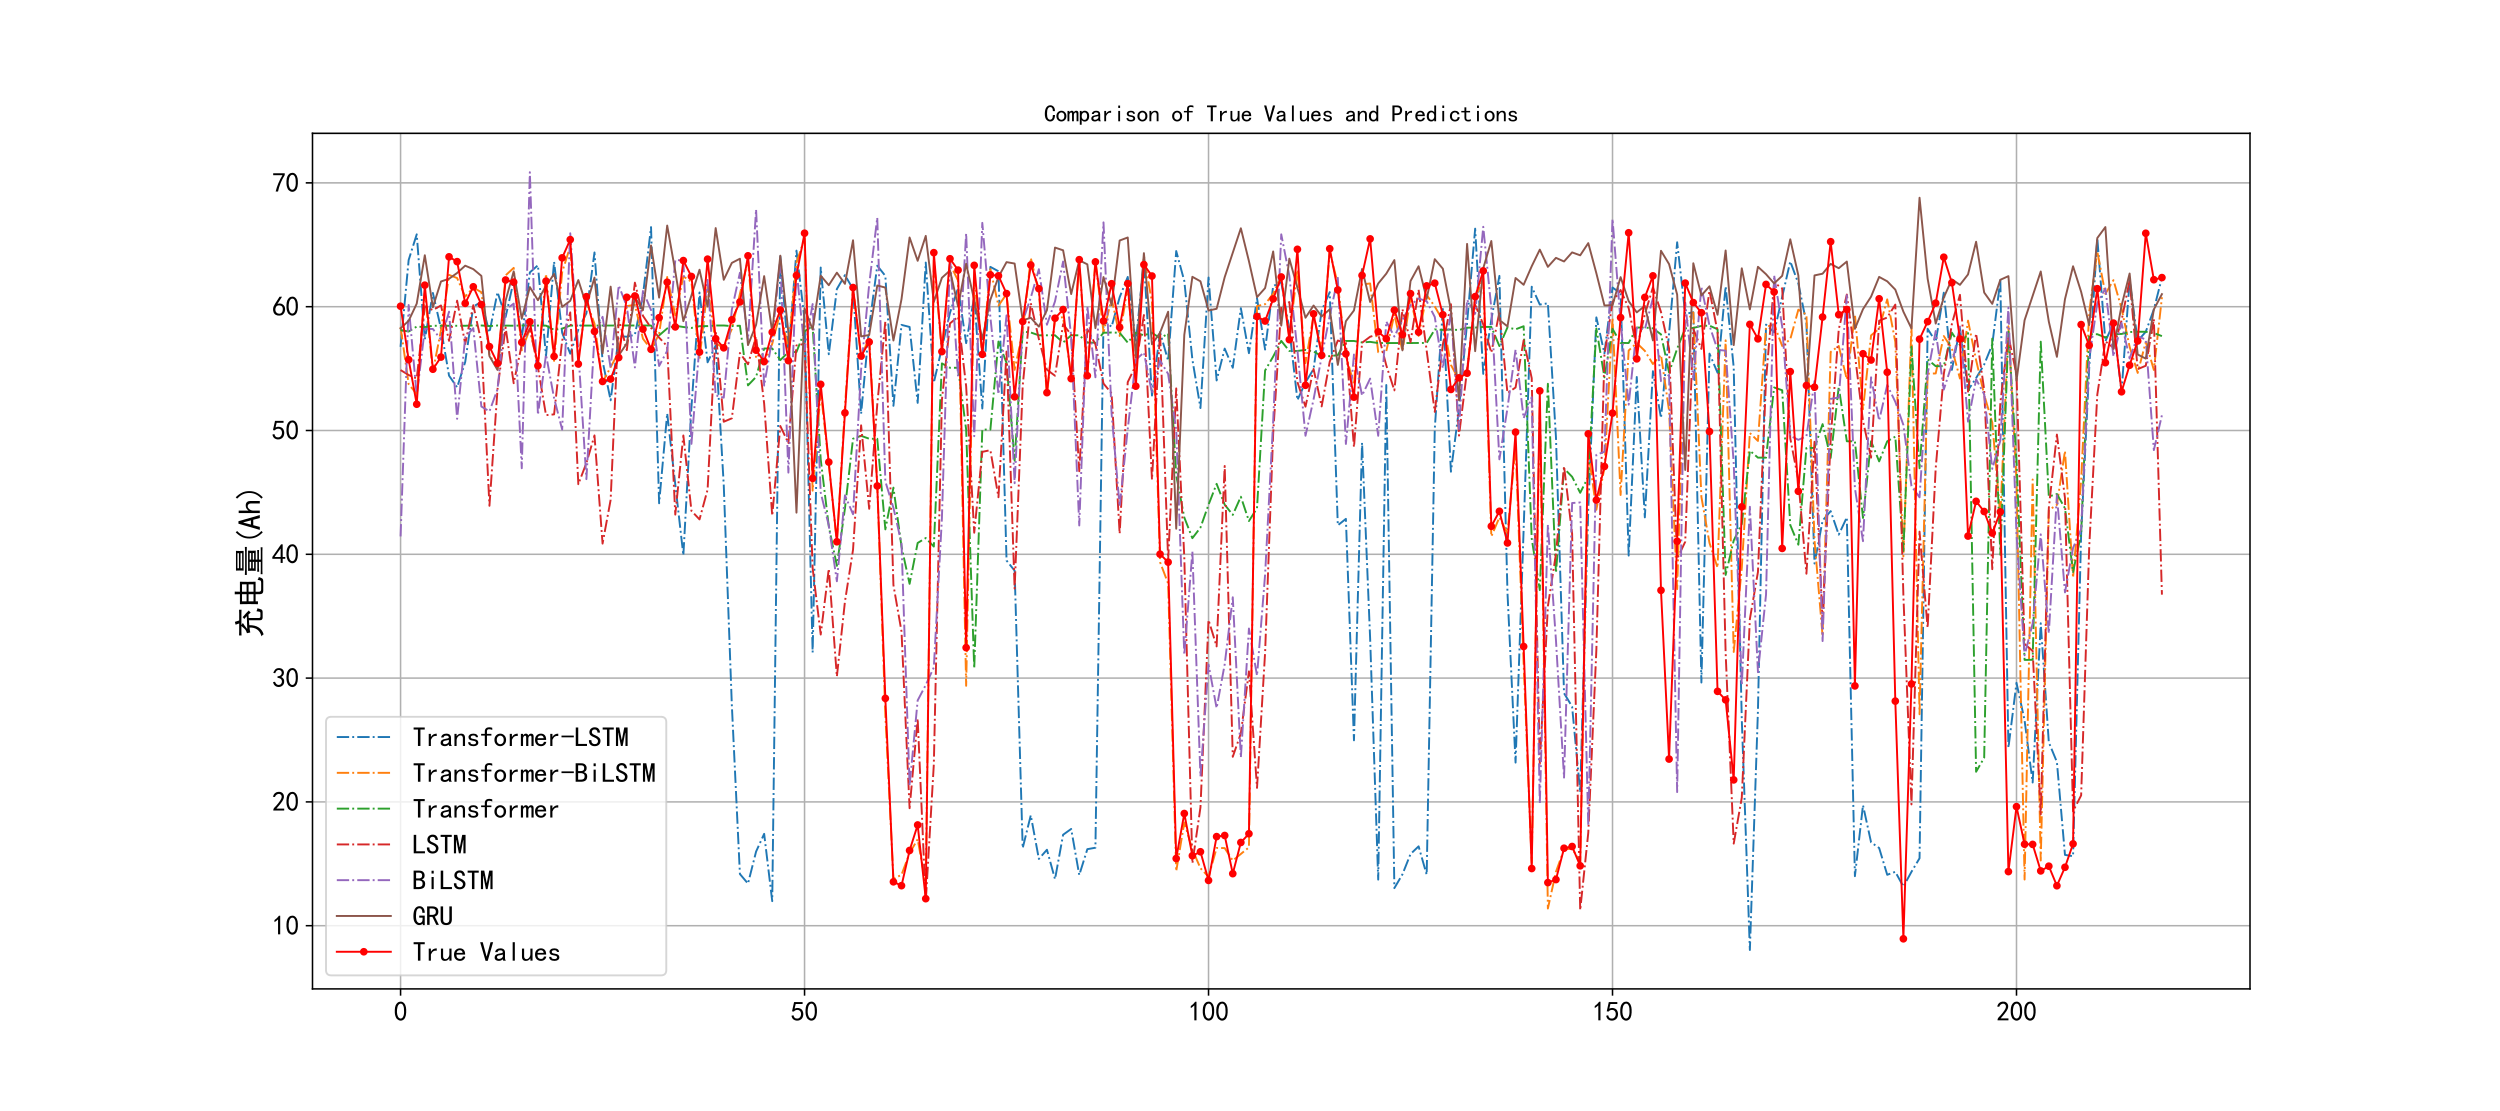 <?xml version="1.0" encoding="utf-8" standalone="no"?>
<!DOCTYPE svg PUBLIC "-//W3C//DTD SVG 1.1//EN"
  "http://www.w3.org/Graphics/SVG/1.1/DTD/svg11.dtd">
<svg xmlns:xlink="http://www.w3.org/1999/xlink" width="1296pt" height="576pt" viewBox="0 0 1296 576" xmlns="http://www.w3.org/2000/svg" version="1.1">
 <defs>
  <style type="text/css">*{stroke-linejoin: round; stroke-linecap: butt}</style>
 </defs>
 <g id="figure_1">
  <g id="patch_1">
   <path d="M 0 576 
L 1296 576 
L 1296 0 
L 0 0 
z
" style="fill: #ffffff"/>
  </g>
  <g id="axes_1">
   <g id="patch_2">
    <path d="M 162 512.64 
L 1166.4 512.64 
L 1166.4 69.12 
L 162 69.12 
z
" style="fill: #ffffff"/>
   </g>
   <g id="matplotlib.axis_1">
    <g id="xtick_1">
     <g id="line2d_1">
      <path d="M 207.655 512.64 
L 207.655 69.12 
" clip-path="url(#pf6d5cd2cae)" style="fill: none; stroke: #b0b0b0; stroke-width: 0.8; stroke-linecap: square"/>
     </g>
     <g id="line2d_2">
      <defs>
       <path id="m73f84240b4" d="M 0 0 
L 0 3.5 
" style="stroke: #000000; stroke-width: 0.8"/>
      </defs>
      <g>
       <use xlink:href="#m73f84240b4" x="207.655" y="512.64" style="stroke: #000000; stroke-width: 0.8"/>
      </g>
     </g>
     <g id="text_1">
      <!-- 0 -->
      <g transform="translate(204.155 529.265) scale(0.14 -0.14)">
       <defs>
        <path id="SimHei-30" d="M 225 2537 
Q 250 3200 412 3587 
Q 575 3975 875 4225 
Q 1175 4475 1612 4475 
Q 2050 4475 2375 4112 
Q 2700 3750 2800 3200 
Q 2900 2650 2862 1937 
Q 2825 1225 2612 775 
Q 2400 325 1975 150 
Q 1550 -25 1125 187 
Q 700 400 525 750 
Q 350 1100 275 1487 
Q 200 1875 225 2537 
z
M 750 2687 
Q 675 2000 800 1462 
Q 925 925 1212 700 
Q 1500 475 1800 612 
Q 2100 750 2237 1162 
Q 2375 1575 2375 2062 
Q 2375 2550 2337 2950 
Q 2300 3350 2112 3675 
Q 1925 4000 1612 4012 
Q 1300 4025 1062 3700 
Q 825 3375 750 2687 
z
" transform="scale(0.016)"/>
       </defs>
       <use xlink:href="#SimHei-30"/>
      </g>
     </g>
    </g>
    <g id="xtick_2">
     <g id="line2d_3">
      <path d="M 417.079 512.64 
L 417.079 69.12 
" clip-path="url(#pf6d5cd2cae)" style="fill: none; stroke: #b0b0b0; stroke-width: 0.8; stroke-linecap: square"/>
     </g>
     <g id="line2d_4">
      <g>
       <use xlink:href="#m73f84240b4" x="417.079" y="512.64" style="stroke: #000000; stroke-width: 0.8"/>
      </g>
     </g>
     <g id="text_2">
      <!-- 50 -->
      <g transform="translate(410.079 529.265) scale(0.14 -0.14)">
       <defs>
        <path id="SimHei-35" d="M 550 1325 
Q 725 650 1150 575 
Q 1575 500 1837 662 
Q 2100 825 2212 1087 
Q 2325 1350 2312 1675 
Q 2300 2000 2137 2225 
Q 1975 2450 1725 2525 
Q 1475 2600 1162 2525 
Q 850 2450 650 2175 
L 225 2225 
Q 275 2375 700 4375 
L 2675 4375 
L 2675 3925 
L 1075 3925 
Q 950 3250 825 2850 
Q 1200 3025 1525 3012 
Q 1850 3000 2150 2862 
Q 2450 2725 2587 2487 
Q 2725 2250 2787 2012 
Q 2850 1775 2837 1500 
Q 2825 1225 2725 937 
Q 2625 650 2425 462 
Q 2225 275 1937 162 
Q 1650 50 1275 75 
Q 900 100 562 350 
Q 225 600 100 1200 
L 550 1325 
z
" transform="scale(0.016)"/>
       </defs>
       <use xlink:href="#SimHei-35"/>
       <use xlink:href="#SimHei-30" x="50"/>
      </g>
     </g>
    </g>
    <g id="xtick_3">
     <g id="line2d_5">
      <path d="M 626.504 512.64 
L 626.504 69.12 
" clip-path="url(#pf6d5cd2cae)" style="fill: none; stroke: #b0b0b0; stroke-width: 0.8; stroke-linecap: square"/>
     </g>
     <g id="line2d_6">
      <g>
       <use xlink:href="#m73f84240b4" x="626.504" y="512.64" style="stroke: #000000; stroke-width: 0.8"/>
      </g>
     </g>
     <g id="text_3">
      <!-- 100 -->
      <g transform="translate(616.004 529.265) scale(0.14 -0.14)">
       <defs>
        <path id="SimHei-31" d="M 1400 3600 
Q 1075 3275 575 2975 
L 575 3450 
Q 1200 3875 1600 4450 
L 1900 4450 
L 1900 150 
L 1400 150 
L 1400 3600 
z
" transform="scale(0.016)"/>
       </defs>
       <use xlink:href="#SimHei-31"/>
       <use xlink:href="#SimHei-30" x="50"/>
       <use xlink:href="#SimHei-30" x="100"/>
      </g>
     </g>
    </g>
    <g id="xtick_4">
     <g id="line2d_7">
      <path d="M 835.928 512.64 
L 835.928 69.12 
" clip-path="url(#pf6d5cd2cae)" style="fill: none; stroke: #b0b0b0; stroke-width: 0.8; stroke-linecap: square"/>
     </g>
     <g id="line2d_8">
      <g>
       <use xlink:href="#m73f84240b4" x="835.928" y="512.64" style="stroke: #000000; stroke-width: 0.8"/>
      </g>
     </g>
     <g id="text_4">
      <!-- 150 -->
      <g transform="translate(825.428 529.265) scale(0.14 -0.14)">
       <use xlink:href="#SimHei-31"/>
       <use xlink:href="#SimHei-35" x="50"/>
       <use xlink:href="#SimHei-30" x="100"/>
      </g>
     </g>
    </g>
    <g id="xtick_5">
     <g id="line2d_9">
      <path d="M 1045.353 512.64 
L 1045.353 69.12 
" clip-path="url(#pf6d5cd2cae)" style="fill: none; stroke: #b0b0b0; stroke-width: 0.8; stroke-linecap: square"/>
     </g>
     <g id="line2d_10">
      <g>
       <use xlink:href="#m73f84240b4" x="1045.353" y="512.64" style="stroke: #000000; stroke-width: 0.8"/>
      </g>
     </g>
     <g id="text_5">
      <!-- 200 -->
      <g transform="translate(1034.853 529.265) scale(0.14 -0.14)">
       <defs>
        <path id="SimHei-32" d="M 300 250 
Q 325 625 650 925 
Q 975 1225 1475 1862 
Q 1975 2500 2125 2850 
Q 2275 3200 2237 3450 
Q 2200 3700 2000 3862 
Q 1800 4025 1537 4000 
Q 1275 3975 1037 3800 
Q 800 3625 675 3275 
L 200 3350 
Q 400 3925 712 4187 
Q 1025 4450 1450 4475 
Q 1700 4500 1900 4462 
Q 2100 4425 2312 4287 
Q 2525 4150 2662 3875 
Q 2800 3600 2762 3212 
Q 2725 2825 2375 2287 
Q 2025 1750 1025 600 
L 2825 600 
L 2825 150 
L 300 150 
L 300 250 
z
" transform="scale(0.016)"/>
       </defs>
       <use xlink:href="#SimHei-32"/>
       <use xlink:href="#SimHei-30" x="50"/>
       <use xlink:href="#SimHei-30" x="100"/>
      </g>
     </g>
    </g>
   </g>
   <g id="matplotlib.axis_2">
    <g id="ytick_1">
     <g id="line2d_11">
      <path d="M 162 479.888 
L 1166.4 479.888 
" clip-path="url(#pf6d5cd2cae)" style="fill: none; stroke: #b0b0b0; stroke-width: 0.8; stroke-linecap: square"/>
     </g>
     <g id="line2d_12">
      <defs>
       <path id="ma8ecfbd652" d="M 0 0 
L -3.5 0 
" style="stroke: #000000; stroke-width: 0.8"/>
      </defs>
      <g>
       <use xlink:href="#ma8ecfbd652" x="162" y="479.888" style="stroke: #000000; stroke-width: 0.8"/>
      </g>
     </g>
     <g id="text_6">
      <!-- 10 -->
      <g transform="translate(141 484.7) scale(0.14 -0.14)">
       <use xlink:href="#SimHei-31"/>
       <use xlink:href="#SimHei-30" x="50"/>
      </g>
     </g>
    </g>
    <g id="ytick_2">
     <g id="line2d_13">
      <path d="M 162 415.706 
L 1166.4 415.706 
" clip-path="url(#pf6d5cd2cae)" style="fill: none; stroke: #b0b0b0; stroke-width: 0.8; stroke-linecap: square"/>
     </g>
     <g id="line2d_14">
      <g>
       <use xlink:href="#ma8ecfbd652" x="162" y="415.706" style="stroke: #000000; stroke-width: 0.8"/>
      </g>
     </g>
     <g id="text_7">
      <!-- 20 -->
      <g transform="translate(141 420.519) scale(0.14 -0.14)">
       <use xlink:href="#SimHei-32"/>
       <use xlink:href="#SimHei-30" x="50"/>
      </g>
     </g>
    </g>
    <g id="ytick_3">
     <g id="line2d_15">
      <path d="M 162 351.525 
L 1166.4 351.525 
" clip-path="url(#pf6d5cd2cae)" style="fill: none; stroke: #b0b0b0; stroke-width: 0.8; stroke-linecap: square"/>
     </g>
     <g id="line2d_16">
      <g>
       <use xlink:href="#ma8ecfbd652" x="162" y="351.525" style="stroke: #000000; stroke-width: 0.8"/>
      </g>
     </g>
     <g id="text_8">
      <!-- 30 -->
      <g transform="translate(141 356.337) scale(0.14 -0.14)">
       <defs>
        <path id="SimHei-33" d="M 250 1225 
L 700 1300 
Q 800 975 1025 762 
Q 1250 550 1587 562 
Q 1925 575 2125 837 
Q 2325 1100 2300 1437 
Q 2275 1775 2037 1962 
Q 1800 2150 1275 2225 
L 1275 2550 
Q 1800 2600 2037 2825 
Q 2275 3050 2250 3412 
Q 2225 3775 1925 3937 
Q 1625 4100 1287 3975 
Q 950 3850 750 3275 
L 300 3350 
Q 450 3800 712 4100 
Q 975 4400 1425 4450 
Q 1875 4500 2212 4337 
Q 2550 4175 2687 3837 
Q 2825 3500 2725 3100 
Q 2625 2700 2150 2400 
Q 2500 2250 2687 1950 
Q 2875 1650 2812 1162 
Q 2750 675 2375 375 
Q 2000 75 1525 87 
Q 1050 100 700 387 
Q 350 675 250 1225 
z
" transform="scale(0.016)"/>
       </defs>
       <use xlink:href="#SimHei-33"/>
       <use xlink:href="#SimHei-30" x="50"/>
      </g>
     </g>
    </g>
    <g id="ytick_4">
     <g id="line2d_17">
      <path d="M 162 287.343 
L 1166.4 287.343 
" clip-path="url(#pf6d5cd2cae)" style="fill: none; stroke: #b0b0b0; stroke-width: 0.8; stroke-linecap: square"/>
     </g>
     <g id="line2d_18">
      <g>
       <use xlink:href="#ma8ecfbd652" x="162" y="287.343" style="stroke: #000000; stroke-width: 0.8"/>
      </g>
     </g>
     <g id="text_9">
      <!-- 40 -->
      <g transform="translate(141 292.156) scale(0.14 -0.14)">
       <defs>
        <path id="SimHei-34" d="M 2000 1100 
L 75 1100 
L 75 1525 
L 2100 4450 
L 2475 4450 
L 2475 1525 
L 3075 1525 
L 3075 1100 
L 2475 1100 
L 2475 150 
L 2000 150 
L 2000 1100 
z
M 2000 1525 
L 2000 3500 
L 600 1525 
L 2000 1525 
z
" transform="scale(0.016)"/>
       </defs>
       <use xlink:href="#SimHei-34"/>
       <use xlink:href="#SimHei-30" x="50"/>
      </g>
     </g>
    </g>
    <g id="ytick_5">
     <g id="line2d_19">
      <path d="M 162 223.162 
L 1166.4 223.162 
" clip-path="url(#pf6d5cd2cae)" style="fill: none; stroke: #b0b0b0; stroke-width: 0.8; stroke-linecap: square"/>
     </g>
     <g id="line2d_20">
      <g>
       <use xlink:href="#ma8ecfbd652" x="162" y="223.162" style="stroke: #000000; stroke-width: 0.8"/>
      </g>
     </g>
     <g id="text_10">
      <!-- 50 -->
      <g transform="translate(141 227.974) scale(0.14 -0.14)">
       <use xlink:href="#SimHei-35"/>
       <use xlink:href="#SimHei-30" x="50"/>
      </g>
     </g>
    </g>
    <g id="ytick_6">
     <g id="line2d_21">
      <path d="M 162 158.98 
L 1166.4 158.98 
" clip-path="url(#pf6d5cd2cae)" style="fill: none; stroke: #b0b0b0; stroke-width: 0.8; stroke-linecap: square"/>
     </g>
     <g id="line2d_22">
      <g>
       <use xlink:href="#ma8ecfbd652" x="162" y="158.98" style="stroke: #000000; stroke-width: 0.8"/>
      </g>
     </g>
     <g id="text_11">
      <!-- 60 -->
      <g transform="translate(141 163.793) scale(0.14 -0.14)">
       <defs>
        <path id="SimHei-36" d="M 250 1612 
Q 275 1975 387 2225 
Q 500 2475 725 2850 
L 1750 4450 
L 2325 4450 
L 1275 2800 
Q 1950 2975 2350 2750 
Q 2750 2525 2887 2237 
Q 3025 1950 3037 1612 
Q 3050 1275 2937 950 
Q 2825 625 2537 362 
Q 2250 100 1737 75 
Q 1225 50 862 262 
Q 500 475 362 862 
Q 225 1250 250 1612 
z
M 1025 787 
Q 1250 550 1625 525 
Q 2000 500 2250 775 
Q 2500 1050 2500 1575 
Q 2500 2100 2187 2300 
Q 1875 2500 1487 2450 
Q 1100 2400 925 2075 
Q 750 1750 775 1387 
Q 800 1025 1025 787 
z
" transform="scale(0.016)"/>
       </defs>
       <use xlink:href="#SimHei-36"/>
       <use xlink:href="#SimHei-30" x="50"/>
      </g>
     </g>
    </g>
    <g id="ytick_7">
     <g id="line2d_23">
      <path d="M 162 94.799 
L 1166.4 94.799 
" clip-path="url(#pf6d5cd2cae)" style="fill: none; stroke: #b0b0b0; stroke-width: 0.8; stroke-linecap: square"/>
     </g>
     <g id="line2d_24">
      <g>
       <use xlink:href="#ma8ecfbd652" x="162" y="94.799" style="stroke: #000000; stroke-width: 0.8"/>
      </g>
     </g>
     <g id="text_12">
      <!-- 70 -->
      <g transform="translate(141 99.611) scale(0.14 -0.14)">
       <defs>
        <path id="SimHei-37" d="M 850 150 
Q 1300 2050 2425 3925 
L 275 3925 
L 275 4375 
L 2950 4375 
L 2950 3950 
Q 1775 2050 1400 150 
L 850 150 
z
" transform="scale(0.016)"/>
       </defs>
       <use xlink:href="#SimHei-37"/>
       <use xlink:href="#SimHei-30" x="50"/>
      </g>
     </g>
    </g>
    <g id="text_13">
     <!-- 充电量(Ah) -->
     <g transform="translate(135 330.88) rotate(-90) scale(0.16 -0.16)">
      <defs>
       <path id="SimHei-5145" d="M 3325 5175 
Q 3425 4825 3600 4300 
L 4900 4300 
Q 5425 4300 5775 4325 
L 5775 3825 
Q 5525 3850 4925 3850 
L 2675 3850 
Q 2850 3700 3100 3550 
Q 2775 3400 1875 2675 
L 4475 2750 
Q 4275 2975 3900 3275 
Q 4150 3450 4275 3600 
Q 5250 2775 5625 2350 
Q 5400 2200 5200 1975 
Q 5000 2225 4800 2425 
Q 4475 2400 4100 2375 
L 4100 325 
Q 4100 0 4425 0 
L 5125 0 
Q 5325 0 5375 175 
Q 5425 350 5475 800 
Q 5850 625 6075 600 
Q 5875 -250 5700 -350 
Q 5525 -450 5275 -450 
L 4225 -450 
Q 3650 -450 3650 75 
L 3650 2325 
L 2650 2250 
Q 2675 -75 800 -650 
Q 650 -375 400 -225 
Q 2225 275 2175 2200 
Q 1550 2150 1175 2050 
Q 1100 2450 1025 2725 
Q 1575 2875 1900 3200 
Q 2225 3525 2475 3850 
L 1450 3850 
Q 1025 3850 575 3825 
L 575 4325 
Q 1025 4300 1450 4300 
L 3000 4300 
Q 2875 4725 2750 5025 
Q 3075 5100 3325 5175 
z
" transform="scale(0.016)"/>
       <path id="SimHei-7535" d="M 6150 325 
Q 5975 -250 5825 -412 
Q 5675 -575 5325 -575 
L 3375 -575 
Q 2700 -600 2675 100 
L 2675 975 
L 1225 975 
L 1225 500 
L 650 500 
Q 675 750 675 2225 
Q 675 3700 650 4150 
L 2675 4150 
Q 2675 4825 2650 5200 
L 3200 5200 
Q 3175 4875 3175 4150 
L 5200 4150 
Q 5175 3775 5175 2600 
Q 5175 1450 5200 975 
L 3175 975 
L 3175 300 
Q 3175 -150 3650 -150 
L 4975 -150 
Q 5375 -150 5450 25 
Q 5525 200 5575 575 
Q 5825 400 6150 325 
z
M 4675 1400 
L 4675 2400 
L 3175 2400 
L 3175 1400 
L 4675 1400 
z
M 2675 1400 
L 2675 2400 
L 1225 2400 
L 1225 1400 
L 2675 1400 
z
M 4675 2800 
L 4675 3725 
L 3175 3725 
L 3175 2800 
L 4675 2800 
z
M 2675 2800 
L 2675 3725 
L 1225 3725 
L 1225 2800 
L 2675 2800 
z
" transform="scale(0.016)"/>
       <path id="SimHei-91cf" d="M 5250 2500 
Q 5225 2200 5225 1700 
Q 5225 1225 5250 950 
L 3425 950 
L 3425 625 
L 4575 625 
Q 5000 625 5375 650 
L 5375 275 
Q 5025 300 4575 300 
L 3425 300 
L 3425 -75 
L 5125 -75 
Q 5525 -75 5925 -50 
L 5925 -425 
Q 5525 -400 5125 -400 
L 1275 -400 
Q 900 -400 475 -425 
L 475 -50 
Q 925 -50 1275 -75 
L 2975 -75 
L 2975 300 
L 1725 300 
Q 1350 300 975 250 
L 975 650 
Q 1375 625 1725 625 
L 2975 625 
L 2975 950 
L 1150 950 
Q 1175 1375 1175 1775 
Q 1175 2175 1150 2500 
L 5250 2500 
z
M 5200 4950 
Q 5175 4575 5175 4250 
Q 5175 3925 5200 3400 
L 1200 3400 
Q 1225 3925 1225 4250 
Q 1225 4575 1200 4950 
L 5200 4950 
z
M 4900 3100 
Q 5500 3125 6000 3150 
L 6000 2750 
Q 5500 2775 4925 2775 
L 1650 2775 
Q 975 2775 325 2750 
L 325 3150 
Q 975 3125 1650 3100 
L 4900 3100 
z
M 4725 3700 
L 4725 4025 
L 1675 4025 
L 1675 3700 
L 4725 3700 
z
M 4725 4350 
L 4725 4650 
L 1675 4650 
L 1675 4350 
L 4725 4350 
z
M 4750 1875 
L 4750 2175 
L 3425 2175 
L 3425 1875 
L 4750 1875 
z
M 2975 1875 
L 2975 2175 
L 1650 2175 
L 1650 1875 
L 2975 1875 
z
M 2975 1275 
L 2975 1550 
L 1650 1550 
L 1650 1275 
L 2975 1275 
z
M 4750 1275 
L 4750 1550 
L 3425 1550 
L 3425 1275 
L 4750 1275 
z
" transform="scale(0.016)"/>
       <path id="SimHei-28" d="M 2975 -200 
L 2700 -475 
Q 2075 125 1762 775 
Q 1450 1425 1450 2250 
Q 1450 3075 1762 3725 
Q 2075 4375 2700 5000 
L 2975 4725 
Q 2400 4175 2112 3587 
Q 1825 3000 1825 2250 
Q 1825 1500 2112 912 
Q 2400 325 2975 -200 
z
" transform="scale(0.016)"/>
       <path id="SimHei-41" d="M 3075 125 
L 2475 125 
L 2125 1450 
L 1025 1450 
L 675 125 
L 75 125 
L 1325 4450 
L 1825 4450 
L 3075 125 
z
M 2000 1925 
L 1600 3450 
L 1550 3450 
L 1150 1925 
L 2000 1925 
z
" transform="scale(0.016)"/>
       <path id="SimHei-68" d="M 2800 125 
L 2300 125 
L 2300 1925 
Q 2300 2225 2150 2400 
Q 2000 2575 1750 2575 
Q 1425 2575 1137 2237 
Q 850 1900 850 1400 
L 850 125 
L 350 125 
L 350 4400 
L 850 4400 
L 850 2400 
Q 1050 2675 1287 2825 
Q 1525 2975 1900 2975 
Q 2350 2975 2575 2725 
Q 2800 2475 2800 2100 
L 2800 125 
z
" transform="scale(0.016)"/>
       <path id="SimHei-29" d="M 1675 2250 
Q 1675 1425 1362 775 
Q 1050 125 425 -475 
L 150 -200 
Q 725 325 1012 912 
Q 1300 1500 1300 2250 
Q 1300 3000 1012 3587 
Q 725 4175 150 4725 
L 425 5000 
Q 1050 4375 1362 3725 
Q 1675 3075 1675 2250 
z
" transform="scale(0.016)"/>
      </defs>
      <use xlink:href="#SimHei-5145"/>
      <use xlink:href="#SimHei-7535" x="100"/>
      <use xlink:href="#SimHei-91cf" x="200"/>
      <use xlink:href="#SimHei-28" x="300"/>
      <use xlink:href="#SimHei-41" x="350"/>
      <use xlink:href="#SimHei-68" x="400"/>
      <use xlink:href="#SimHei-29" x="450"/>
     </g>
    </g>
   </g>
   <g id="line2d_25">
    <path d="M 207.655 179.812 
L 211.843 134.805 
L 216.032 121.485 
L 220.22 175.993 
L 224.409 151.874 
L 228.597 170.354 
L 232.785 194.738 
L 236.974 200.79 
L 241.162 187.657 
L 245.351 158.941 
L 249.539 156.488 
L 253.728 172.357 
L 257.916 151.461 
L 262.105 164.34 
L 266.293 145.483 
L 270.482 175.355 
L 274.67 141.22 
L 278.859 137.521 
L 283.047 184.64 
L 287.236 135.634 
L 291.424 172.528 
L 295.613 183.34 
L 299.801 170.819 
L 303.99 162.404 
L 308.178 130.869 
L 312.367 187.206 
L 316.555 207.519 
L 320.744 174.292 
L 324.932 174.543 
L 329.121 173.56 
L 333.309 153.031 
L 337.498 117.734 
L 341.686 260.902 
L 345.875 214.298 
L 354.252 287.882 
L 358.44 211.218 
L 362.629 151.624 
L 366.817 187.826 
L 371.006 179.117 
L 375.194 251.52 
L 379.383 365.502 
L 383.571 453.097 
L 387.76 458.064 
L 391.948 441.473 
L 396.137 432.265 
L 400.325 467.158 
L 404.514 132.901 
L 408.702 184.116 
L 412.891 129.93 
L 417.079 165.831 
L 421.268 338.258 
L 425.456 138.696 
L 429.645 183.645 
L 433.833 149.837 
L 438.022 142.622 
L 442.21 149.847 
L 446.398 214.523 
L 450.587 169.381 
L 454.775 137.737 
L 458.964 143.021 
L 463.152 210.377 
L 467.341 168.43 
L 471.529 169.493 
L 475.718 208.843 
L 479.906 136.112 
L 484.095 198.367 
L 492.472 162.196 
L 496.66 149.228 
L 500.849 177.879 
L 505.037 153.834 
L 509.226 211.775 
L 513.414 138.35 
L 517.603 140.63 
L 521.791 290.587 
L 525.98 295.829 
L 530.168 439.645 
L 534.357 422.638 
L 538.545 445.271 
L 542.734 440.503 
L 546.922 455.763 
L 551.111 432.733 
L 555.299 429.727 
L 559.488 453.616 
L 563.676 440.21 
L 567.865 439.466 
L 572.053 166.18 
L 576.242 169.395 
L 580.43 154.087 
L 584.619 143.568 
L 588.807 177.746 
L 592.996 135.062 
L 597.184 205.052 
L 601.373 172.218 
L 605.561 186.983 
L 609.75 130.147 
L 613.938 145.671 
L 618.127 186.372 
L 622.315 211.533 
L 626.504 143.866 
L 630.692 197.219 
L 634.881 180.714 
L 639.069 190.627 
L 643.258 159.771 
L 647.446 183.088 
L 651.635 154.607 
L 655.823 181.205 
L 660.012 148.299 
L 664.2 146.256 
L 668.388 170.558 
L 672.577 207.391 
L 676.765 198.228 
L 680.954 191.336 
L 685.142 160.969 
L 689.331 151.453 
L 693.519 272.317 
L 697.708 268.978 
L 701.896 383.782 
L 706.085 229.495 
L 710.273 330.871 
L 714.462 455.989 
L 718.65 199.603 
L 722.839 460.404 
L 727.027 453.251 
L 731.216 442.735 
L 735.404 438.743 
L 739.593 453.474 
L 743.781 222.361 
L 747.97 160.18 
L 752.158 244.526 
L 756.347 212.066 
L 760.535 167.361 
L 764.724 118.534 
L 768.912 193.812 
L 773.101 165.676 
L 777.289 143.028 
L 781.478 307.389 
L 785.666 395.322 
L 789.855 274.352 
L 794.043 148.633 
L 798.232 157.887 
L 802.42 157.236 
L 806.609 226.717 
L 810.797 359.347 
L 814.986 366.322 
L 819.174 410.782 
L 823.363 263.804 
L 827.551 164.54 
L 831.74 183.182 
L 835.928 149.048 
L 840.117 152.061 
L 844.305 288.017 
L 848.494 195.435 
L 852.682 268.205 
L 856.871 192.436 
L 861.059 216.721 
L 865.248 172.838 
L 869.436 125.606 
L 873.625 162.714 
L 877.813 161.872 
L 882.002 353.821 
L 886.19 183.315 
L 890.378 193.231 
L 894.567 148.445 
L 898.755 190.542 
L 902.944 373.092 
L 907.132 492.48 
L 911.321 368.236 
L 915.509 168.29 
L 919.698 172.315 
L 928.075 135.513 
L 932.263 146.944 
L 936.452 167.624 
L 940.64 292.133 
L 944.829 269.862 
L 949.017 264.962 
L 953.206 277.16 
L 957.394 268.212 
L 961.583 454.214 
L 965.771 417.406 
L 969.96 436.658 
L 974.148 439.604 
L 978.337 453.492 
L 982.525 451.945 
L 986.714 459.614 
L 990.902 451.95 
L 995.091 444.927 
L 999.279 170.437 
L 1003.468 177.149 
L 1007.656 151.727 
L 1011.845 191.745 
L 1016.033 170.106 
L 1020.222 202.305 
L 1024.41 196.002 
L 1028.599 188.969 
L 1032.787 178.633 
L 1036.976 145.238 
L 1041.164 387.653 
L 1045.353 353.983 
L 1049.541 373.456 
L 1053.73 405.643 
L 1057.918 323.112 
L 1062.107 384.848 
L 1066.295 394.995 
L 1070.484 443.176 
L 1074.672 443.869 
L 1078.861 276.829 
L 1083.049 190.637 
L 1087.238 123.401 
L 1091.426 176.944 
L 1095.615 167.491 
L 1099.803 203.099 
L 1103.991 145.242 
L 1108.18 176.771 
L 1112.368 171.985 
L 1116.557 160.405 
L 1120.745 143.904 
L 1120.745 143.904 
" clip-path="url(#pf6d5cd2cae)" style="fill: none; stroke-dasharray: 6.4,1.6,1,1.6; stroke-dashoffset: 0; stroke: #1f77b4"/>
   </g>
   <g id="line2d_26">
    <path d="M 207.655 169.586 
L 211.843 199.141 
L 216.032 204.241 
L 220.22 151.932 
L 224.409 192.644 
L 228.597 171.282 
L 232.785 142.508 
L 236.974 144.151 
L 241.162 153.764 
L 245.351 149.072 
L 249.539 151.5 
L 253.728 183.888 
L 257.916 191.245 
L 262.105 142.755 
L 266.293 138.878 
L 270.482 181.582 
L 274.67 170.589 
L 278.859 189.119 
L 283.047 141.983 
L 287.236 187.083 
L 291.424 141.084 
L 295.613 127.693 
L 299.801 185.763 
L 303.99 156.538 
L 308.178 167.757 
L 312.367 198.174 
L 320.744 182.455 
L 324.932 158.681 
L 329.121 158.017 
L 333.309 175.592 
L 337.498 181.049 
L 341.686 173.204 
L 345.875 143.603 
L 350.063 163.504 
L 354.252 143.286 
L 358.44 146.097 
L 362.629 186.29 
L 366.817 148.393 
L 371.006 178.053 
L 375.194 180.336 
L 379.383 170.504 
L 383.571 152.342 
L 387.76 134.818 
L 391.948 185.595 
L 396.137 188.385 
L 400.325 178.224 
L 404.514 161.747 
L 408.702 180.61 
L 412.891 136.143 
L 417.079 123.707 
L 421.268 254.349 
L 425.456 202.849 
L 429.645 240.331 
L 433.833 281.29 
L 438.022 210.95 
L 442.21 148.828 
L 446.398 185.289 
L 450.587 174.707 
L 454.775 251.497 
L 458.964 370.66 
L 463.152 455.643 
L 467.341 453.478 
L 471.529 442.264 
L 475.718 435.069 
L 479.906 458.325 
L 484.095 134.224 
L 488.283 182.922 
L 492.472 136.851 
L 496.66 145.45 
L 500.849 355.506 
L 505.037 144.783 
L 509.226 184.024 
L 513.414 139.519 
L 517.603 158.469 
L 521.791 152.428 
L 525.98 191.733 
L 530.168 171.927 
L 534.357 133.734 
L 538.545 151.549 
L 542.734 204.615 
L 546.922 165.162 
L 551.111 164.419 
L 555.299 195.174 
L 559.488 135.689 
L 563.676 195.412 
L 567.865 134.37 
L 572.053 172.348 
L 576.242 154.743 
L 580.43 174.161 
L 584.619 148.771 
L 588.807 195.172 
L 592.996 132.751 
L 597.184 156.683 
L 601.373 291.426 
L 605.561 302.49 
L 609.75 451.663 
L 613.938 426.368 
L 618.127 440.389 
L 622.315 450.084 
L 626.504 454.495 
L 630.692 439.586 
L 634.881 439.647 
L 639.069 446.108 
L 647.446 439.269 
L 651.635 158.668 
L 655.823 157.693 
L 660.012 152.286 
L 664.2 143.078 
L 668.388 174.667 
L 672.577 139.853 
L 676.765 188.246 
L 680.954 163.397 
L 685.142 181.554 
L 689.331 130.364 
L 693.519 147.198 
L 697.708 184.169 
L 701.896 199.288 
L 706.085 147.482 
L 710.273 146.947 
L 714.462 182.571 
L 718.65 182.101 
L 722.839 162.893 
L 727.027 182.016 
L 731.216 154.097 
L 735.404 174.133 
L 739.593 152.933 
L 743.781 158.879 
L 747.97 166.16 
L 752.158 189.182 
L 756.347 197.023 
L 760.535 191.694 
L 764.724 154.765 
L 768.912 144.158 
L 773.101 278.112 
L 777.289 268.229 
L 781.478 276.512 
L 785.666 231.168 
L 789.855 343.914 
L 794.043 447.307 
L 798.232 210.706 
L 802.42 470.967 
L 806.609 451.938 
L 810.797 440.305 
L 814.986 439.911 
L 819.174 446.729 
L 823.363 233.927 
L 827.551 264.263 
L 831.74 242.604 
L 835.928 164.942 
L 840.117 256.609 
L 844.305 181.703 
L 848.494 177.83 
L 852.682 181.887 
L 856.871 188.703 
L 861.059 183.971 
L 865.248 212.894 
L 869.436 305.409 
L 873.625 167.707 
L 877.813 161.985 
L 882.002 257.606 
L 886.19 281.445 
L 890.378 294.286 
L 894.567 176.431 
L 898.755 337.973 
L 902.944 294.384 
L 907.132 224.483 
L 911.321 228.585 
L 915.509 169.52 
L 919.698 168.152 
L 923.886 179.353 
L 928.075 175.871 
L 932.263 160.533 
L 936.452 163.073 
L 940.64 280.066 
L 944.829 329.684 
L 949.017 182.46 
L 953.206 179.346 
L 957.394 196.69 
L 961.583 162.971 
L 965.771 212.119 
L 969.96 173.879 
L 974.148 170.412 
L 978.337 155.214 
L 982.525 177.26 
L 986.714 288.415 
L 990.902 169.023 
L 995.091 370.269 
L 999.279 193.713 
L 1003.468 193.597 
L 1007.656 174.222 
L 1011.845 180.583 
L 1016.033 196.222 
L 1020.222 166.222 
L 1024.41 186.676 
L 1028.599 204.646 
L 1032.787 219.084 
L 1036.976 267.754 
L 1041.164 169.111 
L 1045.353 249.52 
L 1049.541 455.945 
L 1053.73 248.581 
L 1057.918 446.083 
L 1062.107 264.417 
L 1066.295 261.735 
L 1070.484 233.779 
L 1074.672 299.541 
L 1078.861 249.072 
L 1083.049 161.715 
L 1087.238 130.398 
L 1091.426 152.332 
L 1095.615 145.233 
L 1099.803 159.851 
L 1103.991 179.762 
L 1108.18 193.313 
L 1112.368 177.221 
L 1116.557 191.785 
L 1120.745 154.087 
L 1120.745 154.087 
" clip-path="url(#pf6d5cd2cae)" style="fill: none; stroke-dasharray: 6.4,1.6,1,1.6; stroke-dashoffset: 0; stroke: #ff7f0e"/>
   </g>
   <g id="line2d_27">
    <path d="M 207.655 171.122 
L 211.843 171.867 
L 216.032 169.302 
L 220.22 169.569 
L 224.409 168.884 
L 241.162 168.875 
L 245.351 168.722 
L 249.539 168.722 
L 253.728 169.036 
L 257.916 168.737 
L 266.293 168.855 
L 270.482 168.73 
L 283.047 168.801 
L 287.236 171.011 
L 291.424 170.367 
L 295.613 168.762 
L 329.121 168.754 
L 337.498 168.752 
L 341.686 173.878 
L 345.875 170.256 
L 350.063 168.871 
L 354.252 169.52 
L 358.44 170.004 
L 362.629 169.098 
L 366.817 169.056 
L 371.006 168.758 
L 375.194 168.731 
L 379.383 169.06 
L 383.571 168.855 
L 387.76 199.772 
L 391.948 195.384 
L 396.137 180.663 
L 400.325 180.662 
L 404.514 186.673 
L 408.702 182.492 
L 412.891 182.495 
L 417.079 171.718 
L 421.268 169.054 
L 425.456 238.186 
L 429.645 272.841 
L 433.833 293.316 
L 438.022 263.597 
L 442.21 227.448 
L 446.398 225.936 
L 450.587 227.44 
L 454.775 227.448 
L 458.964 274.422 
L 463.152 252.795 
L 467.341 283.405 
L 471.529 302.654 
L 475.718 281.473 
L 479.906 278.924 
L 484.095 283.34 
L 488.283 188.395 
L 492.472 190.65 
L 496.66 190.653 
L 500.849 222.641 
L 505.037 346.571 
L 509.226 222.693 
L 513.414 222.689 
L 517.603 177.073 
L 521.791 188.151 
L 525.98 238.813 
L 530.168 171.88 
L 534.357 172.367 
L 538.545 173.822 
L 546.922 173.82 
L 551.111 177.545 
L 555.299 173.816 
L 559.488 173.817 
L 563.676 177.613 
L 567.865 177.607 
L 572.053 172.512 
L 576.242 172.367 
L 580.43 172.512 
L 584.619 177.609 
L 588.807 172.512 
L 592.996 173.818 
L 597.184 172.513 
L 601.373 175.366 
L 605.561 172.943 
L 609.75 246.408 
L 613.938 268.255 
L 618.127 278.99 
L 622.315 273.508 
L 626.504 261.633 
L 630.692 250.83 
L 634.881 261.627 
L 639.069 266.909 
L 643.258 257.501 
L 647.446 270.101 
L 651.635 263.439 
L 655.823 192.067 
L 660.012 184.85 
L 664.2 176.716 
L 668.388 181.934 
L 672.577 181.925 
L 676.765 181.404 
L 680.954 182.189 
L 685.142 184.629 
L 689.331 184.638 
L 693.519 184.095 
L 697.708 176.743 
L 701.896 176.765 
L 706.085 177.532 
L 710.273 177.226 
L 714.462 177.825 
L 739.593 177.808 
L 743.781 170.784 
L 747.97 171.034 
L 752.158 170.819 
L 756.347 171.082 
L 760.535 169.869 
L 764.724 169.835 
L 768.912 169.466 
L 773.101 169.466 
L 777.289 179.4 
L 781.478 169.698 
L 785.666 170.729 
L 789.855 169.122 
L 794.043 279.256 
L 798.232 305.915 
L 802.42 198.963 
L 806.609 297.02 
L 810.797 242.867 
L 814.986 247.165 
L 819.174 255.474 
L 823.363 247.174 
L 827.551 170.313 
L 831.74 195.608 
L 835.928 170.455 
L 840.117 177.801 
L 844.305 177.816 
L 848.494 169.813 
L 852.682 169.809 
L 856.871 170.194 
L 861.059 173.342 
L 865.248 193.138 
L 869.436 180.753 
L 873.625 170.213 
L 877.813 170.006 
L 882.002 168.955 
L 886.19 168.814 
L 890.378 170.677 
L 894.567 298.027 
L 898.755 280.189 
L 902.944 271.658 
L 907.132 233.647 
L 911.321 237.246 
L 915.509 237.244 
L 919.698 200.855 
L 923.886 202.301 
L 928.075 272.166 
L 932.263 282.357 
L 936.452 232.194 
L 940.64 232.222 
L 944.829 219.871 
L 949.017 237.377 
L 953.206 200.533 
L 957.394 228.753 
L 961.583 228.776 
L 965.771 268.499 
L 969.96 228.751 
L 974.148 239.181 
L 978.337 228.778 
L 982.525 226.36 
L 986.714 285.649 
L 990.902 179.764 
L 995.091 242.738 
L 999.279 186.325 
L 1003.468 189.818 
L 1007.656 189.82 
L 1011.845 172.436 
L 1016.033 178.874 
L 1020.222 172.656 
L 1024.41 400.073 
L 1028.599 392.812 
L 1032.787 175.537 
L 1036.976 287.604 
L 1041.164 171.923 
L 1045.353 239.095 
L 1049.541 342.083 
L 1053.73 342.068 
L 1057.918 177.126 
L 1062.107 257.42 
L 1066.295 256.103 
L 1070.484 263.495 
L 1074.672 296.505 
L 1078.861 276.829 
L 1083.049 173.269 
L 1087.238 173.271 
L 1091.426 174.928 
L 1095.615 173.268 
L 1099.803 173.116 
L 1103.991 172.117 
L 1108.18 171.982 
L 1112.368 171.985 
L 1116.557 172.618 
L 1120.745 174.243 
L 1120.745 174.243 
" clip-path="url(#pf6d5cd2cae)" style="fill: none; stroke-dasharray: 6.4,1.6,1,1.6; stroke-dashoffset: 0; stroke: #2ca02c"/>
   </g>
   <g id="line2d_28">
    <path d="M 207.655 191.843 
L 211.843 194.405 
L 216.032 196.226 
L 220.22 158.834 
L 224.409 160.748 
L 228.597 158.346 
L 232.785 176.678 
L 236.974 155.86 
L 241.162 178.336 
L 245.351 158.222 
L 249.539 177.347 
L 253.728 262.197 
L 257.916 201.701 
L 262.105 169.739 
L 266.293 198.661 
L 270.482 178.638 
L 274.67 170.182 
L 278.859 190.34 
L 283.047 215.215 
L 287.236 214.811 
L 291.424 176.56 
L 295.613 161.946 
L 299.801 251.009 
L 303.99 240.028 
L 308.178 225.729 
L 312.367 281.811 
L 316.555 259.099 
L 320.744 165.125 
L 324.932 181.515 
L 329.121 146.529 
L 333.309 163.726 
L 337.498 169.974 
L 341.686 175.027 
L 345.875 179.48 
L 350.063 266.768 
L 354.252 225.754 
L 358.44 264.827 
L 362.629 269.26 
L 366.817 253.809 
L 371.006 171.423 
L 375.194 218.627 
L 379.383 216.864 
L 383.571 183.011 
L 387.76 188.83 
L 391.948 174.557 
L 396.137 209.24 
L 400.325 267.365 
L 404.514 220.838 
L 408.702 229.721 
L 412.891 179.076 
L 417.079 178.254 
L 421.268 294.555 
L 425.456 328.949 
L 429.645 294.825 
L 433.833 350.726 
L 438.022 311.835 
L 442.21 284.996 
L 446.398 220.493 
L 450.587 263.746 
L 454.775 209.626 
L 458.964 166.585 
L 463.152 303.254 
L 467.341 327.39 
L 471.529 418.981 
L 475.718 372.48 
L 479.906 467.605 
L 484.095 396.225 
L 488.283 207.38 
L 492.472 167.647 
L 496.66 164.206 
L 500.849 200.234 
L 505.037 276.149 
L 509.226 234.241 
L 513.414 233.359 
L 517.603 257.762 
L 521.791 182.262 
L 525.98 305.123 
L 530.168 200.01 
L 534.357 157.137 
L 538.545 175.725 
L 542.734 191.677 
L 546.922 194.775 
L 551.111 168.082 
L 555.299 173.53 
L 559.488 244.299 
L 563.676 170.67 
L 567.865 178.519 
L 572.053 198.814 
L 576.242 203.947 
L 580.43 276.679 
L 584.619 198.091 
L 588.807 189.441 
L 592.996 163.333 
L 597.184 248.623 
L 601.373 171.738 
L 605.561 290.388 
L 609.75 201.349 
L 613.938 288.909 
L 618.127 447.539 
L 622.315 418.55 
L 626.504 321.385 
L 630.692 335.09 
L 634.881 241.567 
L 639.069 392.312 
L 643.258 380.188 
L 647.446 348.042 
L 651.635 408.431 
L 655.823 338.35 
L 660.012 224.685 
L 664.2 159.103 
L 668.388 156.591 
L 672.577 198.06 
L 676.765 210.812 
L 680.954 191.281 
L 685.142 210.681 
L 689.331 187.481 
L 693.519 176.519 
L 697.708 177.798 
L 701.896 231.811 
L 706.085 177.702 
L 710.273 174.559 
L 714.462 173.321 
L 718.65 189.387 
L 722.839 202.375 
L 727.027 160.307 
L 731.216 177.394 
L 735.404 150.211 
L 743.781 213.5 
L 747.97 178.572 
L 752.158 157.707 
L 756.347 225.815 
L 764.724 157.958 
L 768.912 168.18 
L 773.101 182.803 
L 777.289 161.813 
L 781.478 203.764 
L 785.666 200.872 
L 789.855 176.429 
L 794.043 196.073 
L 798.232 395.978 
L 802.42 314.263 
L 806.609 287.133 
L 810.797 241.645 
L 814.986 276.717 
L 819.174 471.83 
L 823.363 431.679 
L 827.551 336.924 
L 831.74 184.1 
L 835.928 156.672 
L 840.117 150.355 
L 844.305 159.736 
L 848.494 180.852 
L 852.682 162.971 
L 856.871 148.949 
L 861.059 161.746 
L 865.248 180.754 
L 869.436 289.708 
L 873.625 280.827 
L 877.813 170.572 
L 882.002 180.856 
L 886.19 150.633 
L 890.378 171.943 
L 894.567 338.376 
L 898.755 437.324 
L 902.944 413.482 
L 907.132 320.942 
L 911.321 296.499 
L 915.509 196.986 
L 919.698 146.487 
L 923.886 149.498 
L 928.075 227.257 
L 932.263 248.969 
L 936.452 297.403 
L 940.64 229.018 
L 944.829 322.36 
L 949.017 227.588 
L 953.206 170.773 
L 957.394 152.693 
L 961.583 183.908 
L 965.771 218.18 
L 969.96 237.256 
L 974.148 166.28 
L 978.337 164.607 
L 982.525 157.914 
L 986.714 308.7 
L 990.902 417.005 
L 995.091 275.615 
L 999.279 325.513 
L 1003.468 242.686 
L 1007.656 193.997 
L 1011.845 167.994 
L 1016.033 152.846 
L 1020.222 203.026 
L 1024.41 172.907 
L 1028.599 201.99 
L 1032.787 295.063 
L 1036.976 208.8 
L 1041.164 174.254 
L 1045.353 194.083 
L 1049.541 333.822 
L 1053.73 337.429 
L 1057.918 422.159 
L 1062.107 263.32 
L 1066.295 225.286 
L 1070.484 258.192 
L 1074.672 420.571 
L 1078.861 412.318 
L 1083.049 283.545 
L 1087.238 204.572 
L 1091.426 176.944 
L 1095.615 180.295 
L 1099.803 166.176 
L 1103.991 145.242 
L 1108.18 191.376 
L 1112.368 189.607 
L 1116.557 165.386 
L 1120.745 308.263 
L 1120.745 308.263 
" clip-path="url(#pf6d5cd2cae)" style="fill: none; stroke-dasharray: 6.4,1.6,1,1.6; stroke-dashoffset: 0; stroke: #d62728"/>
   </g>
   <g id="line2d_29">
    <path d="M 207.655 278.086 
L 211.843 158.119 
L 216.032 205.174 
L 220.22 170.506 
L 224.409 170.549 
L 228.597 176.073 
L 232.785 161.586 
L 236.974 217.109 
L 241.162 174.877 
L 245.351 170.095 
L 249.539 210.725 
L 253.728 213.262 
L 257.916 201.771 
L 262.105 160.562 
L 266.293 157.39 
L 270.482 242.74 
L 274.67 89.28 
L 278.859 215.04 
L 283.047 183.83 
L 287.236 206.357 
L 291.424 222.699 
L 295.613 120.937 
L 299.801 182.17 
L 303.99 248.388 
L 308.178 173.877 
L 312.367 164.238 
L 316.555 190.751 
L 320.744 147.986 
L 324.932 158.782 
L 329.121 190.468 
L 333.309 150.872 
L 337.498 160.731 
L 341.686 189.716 
L 345.875 181.865 
L 350.063 134.834 
L 354.252 134.957 
L 358.44 230.094 
L 362.629 179.085 
L 366.817 145.11 
L 371.006 204.926 
L 375.194 206.145 
L 379.383 160.549 
L 383.571 141.4 
L 387.76 176.099 
L 391.948 108.578 
L 396.137 199.906 
L 400.325 175.659 
L 404.514 134.002 
L 408.702 245 
L 412.891 139.466 
L 417.079 181.358 
L 421.268 157.626 
L 425.456 255.394 
L 429.645 272.376 
L 433.833 301.323 
L 438.022 256.786 
L 442.21 266.575 
L 446.398 191.598 
L 450.587 147.347 
L 454.775 112.822 
L 458.964 249.598 
L 463.152 263.233 
L 467.341 281.706 
L 471.529 407.259 
L 475.718 363.099 
L 479.906 355.108 
L 484.095 345.992 
L 488.283 268.701 
L 492.472 132.941 
L 496.66 195.2 
L 500.849 120.936 
L 505.037 226.113 
L 509.226 115.533 
L 513.414 164.43 
L 517.603 204.365 
L 521.791 163.495 
L 525.98 250.484 
L 530.168 166.555 
L 534.357 154.31 
L 538.545 139.556 
L 542.734 168.332 
L 546.922 156.185 
L 551.111 135.573 
L 555.299 174.582 
L 559.488 272.409 
L 563.676 158.723 
L 567.865 195.583 
L 572.053 115.282 
L 576.242 214.3 
L 580.43 262.53 
L 584.619 222.348 
L 588.807 186.475 
L 592.996 182.758 
L 597.184 203.771 
L 601.373 186.921 
L 605.561 193.841 
L 609.75 222.645 
L 613.938 339.528 
L 618.127 285.907 
L 622.315 402.481 
L 626.504 344.498 
L 630.692 367.081 
L 634.881 344.408 
L 639.069 309.628 
L 643.258 392.715 
L 647.446 325.825 
L 651.635 350.308 
L 655.823 297.923 
L 660.012 218.293 
L 664.2 121.488 
L 668.388 142.941 
L 672.577 181.515 
L 676.765 225.888 
L 680.954 207.017 
L 685.142 184.95 
L 689.331 163.824 
L 693.519 144.034 
L 697.708 230.147 
L 701.896 183.789 
L 706.085 205.058 
L 710.273 196.279 
L 714.462 225.905 
L 718.65 166.683 
L 722.839 174.469 
L 727.027 165.822 
L 731.216 158.21 
L 735.404 154.736 
L 739.593 156.172 
L 743.781 164.309 
L 747.97 190.917 
L 752.158 161.72 
L 756.347 222.401 
L 760.535 155.435 
L 764.724 162.652 
L 768.912 117.575 
L 773.101 159.928 
L 777.289 238.119 
L 781.478 211.517 
L 785.666 181.266 
L 789.855 216.795 
L 794.043 205.888 
L 798.232 416.576 
L 802.42 271.999 
L 806.609 331.873 
L 810.797 403.099 
L 814.986 260.764 
L 819.174 260.477 
L 823.363 428.215 
L 827.551 235.787 
L 831.74 234.203 
L 835.928 113.479 
L 840.117 166.734 
L 844.305 209.775 
L 848.494 169.928 
L 852.682 170.738 
L 856.871 154.64 
L 861.059 197.612 
L 865.248 194.369 
L 869.436 410.609 
L 873.625 156.92 
L 877.813 196.633 
L 882.002 148.838 
L 886.19 168.744 
L 890.378 181.382 
L 894.567 181.767 
L 898.755 240.188 
L 902.944 355.327 
L 907.132 262.719 
L 911.321 348.455 
L 915.509 308.281 
L 919.698 142.67 
L 923.886 169.335 
L 928.075 225.906 
L 932.263 228.006 
L 936.452 226.2 
L 940.64 197.583 
L 944.829 332.317 
L 949.017 206.782 
L 953.206 206.068 
L 957.394 153.035 
L 961.583 252.994 
L 965.771 280.538 
L 969.96 195.599 
L 974.148 218.017 
L 978.337 199.608 
L 982.525 208.307 
L 986.714 220.295 
L 990.902 251.997 
L 995.091 257.801 
L 999.279 193.813 
L 1003.468 171.603 
L 1007.656 201.962 
L 1011.845 188.978 
L 1016.033 169.261 
L 1020.222 218.576 
L 1024.41 196.614 
L 1028.599 204.393 
L 1032.787 243.046 
L 1036.976 228.375 
L 1041.164 159.476 
L 1045.353 276.823 
L 1049.541 339.726 
L 1053.73 323.218 
L 1057.918 277.012 
L 1062.107 328.292 
L 1066.295 256.722 
L 1070.484 307.09 
L 1074.672 284.045 
L 1078.861 274.263 
L 1083.049 185.985 
L 1087.238 157.208 
L 1091.426 149.533 
L 1095.615 184.808 
L 1099.803 167.411 
L 1103.991 185.808 
L 1108.18 174.296 
L 1112.368 176.025 
L 1116.557 233.321 
L 1120.745 215.222 
L 1120.745 215.222 
" clip-path="url(#pf6d5cd2cae)" style="fill: none; stroke-dasharray: 6.4,1.6,1,1.6; stroke-dashoffset: 0; stroke: #9467bd"/>
   </g>
   <g id="line2d_30">
    <path d="M 207.655 170.21 
L 211.843 166.31 
L 216.032 157.397 
L 220.22 132.321 
L 224.409 159.29 
L 228.597 145.929 
L 232.785 144.509 
L 236.974 141.512 
L 241.162 137.727 
L 245.351 139.516 
L 249.539 143.017 
L 253.728 184.598 
L 257.916 191.777 
L 262.105 155.807 
L 266.293 140.684 
L 270.482 165.242 
L 274.67 148.821 
L 278.859 155.634 
L 283.047 148.201 
L 287.236 142.018 
L 291.424 159.102 
L 295.613 155.935 
L 299.801 145.191 
L 303.99 158.34 
L 308.178 143.933 
L 312.367 183.211 
L 316.555 148.599 
L 320.744 184.219 
L 324.932 178.048 
L 329.121 154.116 
L 333.309 160.751 
L 337.498 127.246 
L 341.686 154.283 
L 345.875 116.933 
L 350.063 140.66 
L 354.252 166.5 
L 362.629 139.822 
L 366.817 158.893 
L 371.006 118.244 
L 375.194 145.035 
L 379.383 136.287 
L 383.571 134.124 
L 387.76 178.892 
L 391.948 168.413 
L 396.137 143.16 
L 400.325 172.122 
L 404.514 132.543 
L 408.702 172.391 
L 412.891 265.749 
L 417.079 159.843 
L 421.268 170.806 
L 425.456 142.92 
L 429.645 147.847 
L 433.833 141.357 
L 438.022 147.147 
L 442.21 124.566 
L 446.398 174.407 
L 450.587 173.652 
L 454.775 147.995 
L 458.964 149.074 
L 463.152 176.511 
L 467.341 155.07 
L 471.529 123.121 
L 475.718 135.198 
L 479.906 122.29 
L 484.095 156.488 
L 488.283 144.009 
L 492.472 140.229 
L 496.66 158.805 
L 500.849 136.751 
L 505.037 155.645 
L 509.226 175.878 
L 513.414 155.345 
L 517.603 143.548 
L 521.791 135.884 
L 525.98 136.623 
L 530.168 166.041 
L 534.357 164.744 
L 538.545 169.321 
L 542.734 160.783 
L 546.922 128.343 
L 551.111 129.752 
L 555.299 152.435 
L 559.488 134.935 
L 563.676 137.035 
L 567.865 170.124 
L 572.053 143.62 
L 576.242 158.18 
L 580.43 124.685 
L 584.619 123.112 
L 588.807 185.433 
L 592.996 131.239 
L 597.184 178.479 
L 601.373 172.456 
L 605.561 161.592 
L 609.75 274.082 
L 613.938 173.625 
L 618.127 143.495 
L 622.315 145.833 
L 626.504 160.969 
L 630.692 160.081 
L 634.881 143.687 
L 643.258 118.345 
L 647.446 135.388 
L 651.635 154.049 
L 655.823 149.347 
L 660.012 130.359 
L 664.2 168.77 
L 668.388 134.078 
L 672.577 149.113 
L 676.765 164.709 
L 680.954 158.385 
L 685.142 164 
L 689.331 160.38 
L 693.519 189.161 
L 697.708 166.505 
L 701.896 160.921 
L 706.085 139.448 
L 710.273 156.537 
L 714.462 146.978 
L 718.65 141.859 
L 722.839 134.823 
L 727.027 181.629 
L 731.216 145.69 
L 735.404 138.026 
L 739.593 154.906 
L 743.781 134.351 
L 747.97 139.301 
L 752.158 160.892 
L 756.347 207.492 
L 760.535 126.448 
L 764.724 182.044 
L 768.912 139.078 
L 773.101 124.944 
L 777.289 165.879 
L 781.478 169.186 
L 785.666 144.106 
L 789.855 147.627 
L 794.043 138.02 
L 798.232 129.404 
L 802.42 138.334 
L 806.609 133.67 
L 810.797 135.549 
L 814.986 130.834 
L 819.174 132.361 
L 823.363 126.032 
L 827.551 141.65 
L 831.74 158.356 
L 835.928 158.215 
L 840.117 143.663 
L 844.305 156.133 
L 848.494 161.928 
L 852.682 158.594 
L 856.871 176.469 
L 861.059 130.006 
L 865.248 136.919 
L 869.436 152.72 
L 873.625 243.635 
L 877.813 136.479 
L 882.002 153.188 
L 886.19 148.414 
L 890.378 163.154 
L 894.567 129.856 
L 898.755 178.891 
L 902.944 139.104 
L 907.132 160.387 
L 911.321 138.315 
L 915.509 142.144 
L 919.698 146.919 
L 923.886 142.988 
L 928.075 124.065 
L 932.263 142.797 
L 936.452 202.541 
L 940.64 142.773 
L 944.829 141.886 
L 949.017 136.79 
L 953.206 139.043 
L 957.394 135.589 
L 961.583 170.47 
L 965.771 160.287 
L 969.96 153.786 
L 974.148 143.549 
L 978.337 145.832 
L 982.525 150.145 
L 986.714 161.564 
L 990.902 170.259 
L 995.091 102.511 
L 999.279 144.418 
L 1003.468 167.738 
L 1007.656 154.255 
L 1011.845 144.815 
L 1016.033 147.671 
L 1020.222 142.273 
L 1024.41 125.331 
L 1028.599 151.65 
L 1032.787 157.509 
L 1036.976 145.038 
L 1041.164 143.152 
L 1045.353 197.338 
L 1049.541 165.999 
L 1057.918 140.741 
L 1062.107 166.717 
L 1066.295 184.967 
L 1070.484 155.096 
L 1074.672 138.03 
L 1078.861 151.296 
L 1083.049 168.53 
L 1087.238 123.401 
L 1091.426 117.71 
L 1095.615 180.879 
L 1099.803 158.491 
L 1103.991 141.789 
L 1108.18 183.762 
L 1112.368 185.908 
L 1116.557 160.405 
L 1120.745 152.475 
L 1120.745 152.475 
" clip-path="url(#pf6d5cd2cae)" style="fill: none; stroke: #8c564b; stroke-linecap: square"/>
   </g>
   <g id="line2d_31">
    <path d="M 207.655 158.749 
L 211.843 186.463 
L 216.032 209.549 
L 220.22 147.825 
L 224.409 191.411 
L 228.597 185.121 
L 232.785 133.134 
L 236.974 135.624 
L 241.162 157.266 
L 245.351 148.666 
L 249.539 157.883 
L 253.728 179.685 
L 257.916 188.33 
L 262.105 145.155 
L 266.293 146.266 
L 270.482 177.496 
L 274.67 166.817 
L 278.859 189.601 
L 283.047 145.746 
L 287.236 184.768 
L 291.424 133.66 
L 295.613 124.213 
L 299.801 188.696 
L 303.99 153.794 
L 308.178 171.804 
L 312.367 197.752 
L 316.555 196.488 
L 320.744 185.359 
L 324.932 154.122 
L 329.121 153.422 
L 333.309 170.629 
L 337.498 181.091 
L 341.686 164.692 
L 345.875 146.304 
L 350.063 169.461 
L 354.252 135.079 
L 358.44 143.326 
L 362.629 182.522 
L 366.817 134.341 
L 371.006 175.597 
L 375.194 180.308 
L 379.383 165.79 
L 383.571 156.548 
L 387.76 132.608 
L 391.948 181.534 
L 396.137 187.445 
L 400.325 172.208 
L 404.514 160.719 
L 408.702 186.963 
L 412.891 142.768 
L 417.079 120.895 
L 421.268 247.981 
L 425.456 199.241 
L 433.833 280.848 
L 438.022 214.029 
L 442.21 149.064 
L 446.398 184.582 
L 450.587 177.278 
L 454.775 251.921 
L 458.964 362.031 
L 463.152 457.136 
L 467.341 459.132 
L 471.529 440.885 
L 475.718 427.657 
L 479.906 465.877 
L 484.095 130.978 
L 488.283 182.278 
L 492.472 134.135 
L 496.66 140.021 
L 500.849 335.749 
L 505.037 137.55 
L 509.226 183.703 
L 513.414 142.466 
L 517.603 142.98 
L 521.791 152.19 
L 525.98 205.704 
L 530.168 166.675 
L 534.357 137.383 
L 538.545 149.661 
L 542.734 203.554 
L 546.922 164.962 
L 551.111 160.463 
L 555.299 196.282 
L 559.488 134.61 
L 563.676 194.774 
L 567.865 135.746 
L 572.053 166.387 
L 576.242 147.081 
L 580.43 169.705 
L 584.619 147.01 
L 588.807 200.191 
L 592.996 137.178 
L 597.184 143.089 
L 601.373 287.285 
L 605.561 291.412 
L 609.75 445.05 
L 613.938 421.72 
L 618.127 443.619 
L 622.315 441.546 
L 626.504 456.41 
L 630.692 433.697 
L 634.881 433.112 
L 639.069 452.906 
L 643.258 436.739 
L 647.446 432.214 
L 651.635 164.076 
L 655.823 166.425 
L 664.2 143.577 
L 668.388 176.078 
L 672.577 129.245 
L 676.765 199.729 
L 680.954 162.69 
L 685.142 184.191 
L 689.331 128.937 
L 693.519 150.309 
L 697.708 183.427 
L 701.896 205.884 
L 706.085 142.761 
L 710.273 123.828 
L 714.462 172.015 
L 718.65 175.577 
L 722.839 160.752 
L 727.027 173.517 
L 731.216 152.222 
L 735.404 172.176 
L 739.593 148.191 
L 743.781 146.792 
L 747.97 163.165 
L 752.158 201.892 
L 756.347 195.872 
L 760.535 193.471 
L 764.724 153.762 
L 768.912 140.425 
L 773.101 272.819 
L 777.289 265.053 
L 781.478 281.464 
L 785.666 224.002 
L 789.855 335.146 
L 794.043 450.249 
L 798.232 202.624 
L 802.42 457.54 
L 806.609 455.974 
L 810.797 439.723 
L 814.986 438.825 
L 819.174 448.837 
L 823.363 224.907 
L 827.551 259.238 
L 831.74 241.813 
L 835.928 214.176 
L 840.117 164.628 
L 844.305 120.664 
L 848.494 186.039 
L 852.682 154.16 
L 856.871 142.999 
L 861.059 306.027 
L 865.248 393.506 
L 869.436 280.591 
L 873.625 146.766 
L 877.813 156.856 
L 882.002 162.099 
L 886.19 223.701 
L 890.378 358.399 
L 894.567 362.814 
L 898.755 404.295 
L 902.944 262.736 
L 907.132 168.145 
L 911.321 175.661 
L 915.509 147.44 
L 919.698 151.342 
L 923.886 284.301 
L 928.075 192.637 
L 932.263 254.675 
L 936.452 199.819 
L 940.64 200.717 
L 944.829 164.359 
L 949.017 125.291 
L 953.206 163.126 
L 957.394 160.424 
L 961.583 355.581 
L 965.771 183.382 
L 969.96 186.636 
L 974.148 154.885 
L 978.337 192.977 
L 982.525 363.456 
L 986.714 486.678 
L 990.902 354.567 
L 995.091 175.834 
L 999.279 166.746 
L 1003.468 157.157 
L 1007.656 133.34 
L 1011.845 146.561 
L 1016.033 175.725 
L 1020.222 277.902 
L 1024.41 259.88 
L 1028.599 265.169 
L 1032.787 276.355 
L 1036.976 265.323 
L 1041.164 451.834 
L 1045.353 418.165 
L 1049.541 437.637 
L 1053.73 437.734 
L 1057.918 451.475 
L 1062.107 449.029 
L 1066.295 459.177 
L 1070.484 449.594 
L 1074.672 437.451 
L 1078.861 168.267 
L 1083.049 179.03 
L 1087.238 149.661 
L 1091.426 188.009 
L 1095.615 167.491 
L 1099.803 203.099 
L 1103.991 189.338 
L 1108.18 176.771 
L 1112.368 120.92 
L 1116.557 145.001 
L 1120.745 143.904 
L 1120.745 143.904 
" clip-path="url(#pf6d5cd2cae)" style="fill: none; stroke: #ff0000; stroke-linecap: square"/>
    <defs>
     <path id="m158b6c1690" d="M 0 1.5 
C 0.398 1.5 0.779 1.342 1.061 1.061 
C 1.342 0.779 1.5 0.398 1.5 0 
C 1.5 -0.398 1.342 -0.779 1.061 -1.061 
C 0.779 -1.342 0.398 -1.5 0 -1.5 
C -0.398 -1.5 -0.779 -1.342 -1.061 -1.061 
C -1.342 -0.779 -1.5 -0.398 -1.5 0 
C -1.5 0.398 -1.342 0.779 -1.061 1.061 
C -0.779 1.342 -0.398 1.5 0 1.5 
z
" style="stroke: #ff0000"/>
    </defs>
    <g clip-path="url(#pf6d5cd2cae)">
     <use xlink:href="#m158b6c1690" x="207.655" y="158.749" style="fill: #ff0000; stroke: #ff0000"/>
     <use xlink:href="#m158b6c1690" x="211.843" y="186.463" style="fill: #ff0000; stroke: #ff0000"/>
     <use xlink:href="#m158b6c1690" x="216.032" y="209.549" style="fill: #ff0000; stroke: #ff0000"/>
     <use xlink:href="#m158b6c1690" x="220.22" y="147.825" style="fill: #ff0000; stroke: #ff0000"/>
     <use xlink:href="#m158b6c1690" x="224.409" y="191.411" style="fill: #ff0000; stroke: #ff0000"/>
     <use xlink:href="#m158b6c1690" x="228.597" y="185.121" style="fill: #ff0000; stroke: #ff0000"/>
     <use xlink:href="#m158b6c1690" x="232.785" y="133.134" style="fill: #ff0000; stroke: #ff0000"/>
     <use xlink:href="#m158b6c1690" x="236.974" y="135.624" style="fill: #ff0000; stroke: #ff0000"/>
     <use xlink:href="#m158b6c1690" x="241.162" y="157.266" style="fill: #ff0000; stroke: #ff0000"/>
     <use xlink:href="#m158b6c1690" x="245.351" y="148.666" style="fill: #ff0000; stroke: #ff0000"/>
     <use xlink:href="#m158b6c1690" x="249.539" y="157.883" style="fill: #ff0000; stroke: #ff0000"/>
     <use xlink:href="#m158b6c1690" x="253.728" y="179.685" style="fill: #ff0000; stroke: #ff0000"/>
     <use xlink:href="#m158b6c1690" x="257.916" y="188.33" style="fill: #ff0000; stroke: #ff0000"/>
     <use xlink:href="#m158b6c1690" x="262.105" y="145.155" style="fill: #ff0000; stroke: #ff0000"/>
     <use xlink:href="#m158b6c1690" x="266.293" y="146.266" style="fill: #ff0000; stroke: #ff0000"/>
     <use xlink:href="#m158b6c1690" x="270.482" y="177.496" style="fill: #ff0000; stroke: #ff0000"/>
     <use xlink:href="#m158b6c1690" x="274.67" y="166.817" style="fill: #ff0000; stroke: #ff0000"/>
     <use xlink:href="#m158b6c1690" x="278.859" y="189.601" style="fill: #ff0000; stroke: #ff0000"/>
     <use xlink:href="#m158b6c1690" x="283.047" y="145.746" style="fill: #ff0000; stroke: #ff0000"/>
     <use xlink:href="#m158b6c1690" x="287.236" y="184.768" style="fill: #ff0000; stroke: #ff0000"/>
     <use xlink:href="#m158b6c1690" x="291.424" y="133.66" style="fill: #ff0000; stroke: #ff0000"/>
     <use xlink:href="#m158b6c1690" x="295.613" y="124.213" style="fill: #ff0000; stroke: #ff0000"/>
     <use xlink:href="#m158b6c1690" x="299.801" y="188.696" style="fill: #ff0000; stroke: #ff0000"/>
     <use xlink:href="#m158b6c1690" x="303.99" y="153.794" style="fill: #ff0000; stroke: #ff0000"/>
     <use xlink:href="#m158b6c1690" x="308.178" y="171.804" style="fill: #ff0000; stroke: #ff0000"/>
     <use xlink:href="#m158b6c1690" x="312.367" y="197.752" style="fill: #ff0000; stroke: #ff0000"/>
     <use xlink:href="#m158b6c1690" x="316.555" y="196.488" style="fill: #ff0000; stroke: #ff0000"/>
     <use xlink:href="#m158b6c1690" x="320.744" y="185.359" style="fill: #ff0000; stroke: #ff0000"/>
     <use xlink:href="#m158b6c1690" x="324.932" y="154.122" style="fill: #ff0000; stroke: #ff0000"/>
     <use xlink:href="#m158b6c1690" x="329.121" y="153.422" style="fill: #ff0000; stroke: #ff0000"/>
     <use xlink:href="#m158b6c1690" x="333.309" y="170.629" style="fill: #ff0000; stroke: #ff0000"/>
     <use xlink:href="#m158b6c1690" x="337.498" y="181.091" style="fill: #ff0000; stroke: #ff0000"/>
     <use xlink:href="#m158b6c1690" x="341.686" y="164.692" style="fill: #ff0000; stroke: #ff0000"/>
     <use xlink:href="#m158b6c1690" x="345.875" y="146.304" style="fill: #ff0000; stroke: #ff0000"/>
     <use xlink:href="#m158b6c1690" x="350.063" y="169.461" style="fill: #ff0000; stroke: #ff0000"/>
     <use xlink:href="#m158b6c1690" x="354.252" y="135.079" style="fill: #ff0000; stroke: #ff0000"/>
     <use xlink:href="#m158b6c1690" x="358.44" y="143.326" style="fill: #ff0000; stroke: #ff0000"/>
     <use xlink:href="#m158b6c1690" x="362.629" y="182.522" style="fill: #ff0000; stroke: #ff0000"/>
     <use xlink:href="#m158b6c1690" x="366.817" y="134.341" style="fill: #ff0000; stroke: #ff0000"/>
     <use xlink:href="#m158b6c1690" x="371.006" y="175.597" style="fill: #ff0000; stroke: #ff0000"/>
     <use xlink:href="#m158b6c1690" x="375.194" y="180.308" style="fill: #ff0000; stroke: #ff0000"/>
     <use xlink:href="#m158b6c1690" x="379.383" y="165.79" style="fill: #ff0000; stroke: #ff0000"/>
     <use xlink:href="#m158b6c1690" x="383.571" y="156.548" style="fill: #ff0000; stroke: #ff0000"/>
     <use xlink:href="#m158b6c1690" x="387.76" y="132.608" style="fill: #ff0000; stroke: #ff0000"/>
     <use xlink:href="#m158b6c1690" x="391.948" y="181.534" style="fill: #ff0000; stroke: #ff0000"/>
     <use xlink:href="#m158b6c1690" x="396.137" y="187.445" style="fill: #ff0000; stroke: #ff0000"/>
     <use xlink:href="#m158b6c1690" x="400.325" y="172.208" style="fill: #ff0000; stroke: #ff0000"/>
     <use xlink:href="#m158b6c1690" x="404.514" y="160.719" style="fill: #ff0000; stroke: #ff0000"/>
     <use xlink:href="#m158b6c1690" x="408.702" y="186.963" style="fill: #ff0000; stroke: #ff0000"/>
     <use xlink:href="#m158b6c1690" x="412.891" y="142.768" style="fill: #ff0000; stroke: #ff0000"/>
     <use xlink:href="#m158b6c1690" x="417.079" y="120.895" style="fill: #ff0000; stroke: #ff0000"/>
     <use xlink:href="#m158b6c1690" x="421.268" y="247.981" style="fill: #ff0000; stroke: #ff0000"/>
     <use xlink:href="#m158b6c1690" x="425.456" y="199.241" style="fill: #ff0000; stroke: #ff0000"/>
     <use xlink:href="#m158b6c1690" x="429.645" y="239.554" style="fill: #ff0000; stroke: #ff0000"/>
     <use xlink:href="#m158b6c1690" x="433.833" y="280.848" style="fill: #ff0000; stroke: #ff0000"/>
     <use xlink:href="#m158b6c1690" x="438.022" y="214.029" style="fill: #ff0000; stroke: #ff0000"/>
     <use xlink:href="#m158b6c1690" x="442.21" y="149.064" style="fill: #ff0000; stroke: #ff0000"/>
     <use xlink:href="#m158b6c1690" x="446.398" y="184.582" style="fill: #ff0000; stroke: #ff0000"/>
     <use xlink:href="#m158b6c1690" x="450.587" y="177.278" style="fill: #ff0000; stroke: #ff0000"/>
     <use xlink:href="#m158b6c1690" x="454.775" y="251.921" style="fill: #ff0000; stroke: #ff0000"/>
     <use xlink:href="#m158b6c1690" x="458.964" y="362.031" style="fill: #ff0000; stroke: #ff0000"/>
     <use xlink:href="#m158b6c1690" x="463.152" y="457.136" style="fill: #ff0000; stroke: #ff0000"/>
     <use xlink:href="#m158b6c1690" x="467.341" y="459.132" style="fill: #ff0000; stroke: #ff0000"/>
     <use xlink:href="#m158b6c1690" x="471.529" y="440.885" style="fill: #ff0000; stroke: #ff0000"/>
     <use xlink:href="#m158b6c1690" x="475.718" y="427.657" style="fill: #ff0000; stroke: #ff0000"/>
     <use xlink:href="#m158b6c1690" x="479.906" y="465.877" style="fill: #ff0000; stroke: #ff0000"/>
     <use xlink:href="#m158b6c1690" x="484.095" y="130.978" style="fill: #ff0000; stroke: #ff0000"/>
     <use xlink:href="#m158b6c1690" x="488.283" y="182.278" style="fill: #ff0000; stroke: #ff0000"/>
     <use xlink:href="#m158b6c1690" x="492.472" y="134.135" style="fill: #ff0000; stroke: #ff0000"/>
     <use xlink:href="#m158b6c1690" x="496.66" y="140.021" style="fill: #ff0000; stroke: #ff0000"/>
     <use xlink:href="#m158b6c1690" x="500.849" y="335.749" style="fill: #ff0000; stroke: #ff0000"/>
     <use xlink:href="#m158b6c1690" x="505.037" y="137.55" style="fill: #ff0000; stroke: #ff0000"/>
     <use xlink:href="#m158b6c1690" x="509.226" y="183.703" style="fill: #ff0000; stroke: #ff0000"/>
     <use xlink:href="#m158b6c1690" x="513.414" y="142.466" style="fill: #ff0000; stroke: #ff0000"/>
     <use xlink:href="#m158b6c1690" x="517.603" y="142.98" style="fill: #ff0000; stroke: #ff0000"/>
     <use xlink:href="#m158b6c1690" x="521.791" y="152.19" style="fill: #ff0000; stroke: #ff0000"/>
     <use xlink:href="#m158b6c1690" x="525.98" y="205.704" style="fill: #ff0000; stroke: #ff0000"/>
     <use xlink:href="#m158b6c1690" x="530.168" y="166.675" style="fill: #ff0000; stroke: #ff0000"/>
     <use xlink:href="#m158b6c1690" x="534.357" y="137.383" style="fill: #ff0000; stroke: #ff0000"/>
     <use xlink:href="#m158b6c1690" x="538.545" y="149.661" style="fill: #ff0000; stroke: #ff0000"/>
     <use xlink:href="#m158b6c1690" x="542.734" y="203.554" style="fill: #ff0000; stroke: #ff0000"/>
     <use xlink:href="#m158b6c1690" x="546.922" y="164.962" style="fill: #ff0000; stroke: #ff0000"/>
     <use xlink:href="#m158b6c1690" x="551.111" y="160.463" style="fill: #ff0000; stroke: #ff0000"/>
     <use xlink:href="#m158b6c1690" x="555.299" y="196.282" style="fill: #ff0000; stroke: #ff0000"/>
     <use xlink:href="#m158b6c1690" x="559.488" y="134.61" style="fill: #ff0000; stroke: #ff0000"/>
     <use xlink:href="#m158b6c1690" x="563.676" y="194.774" style="fill: #ff0000; stroke: #ff0000"/>
     <use xlink:href="#m158b6c1690" x="567.865" y="135.746" style="fill: #ff0000; stroke: #ff0000"/>
     <use xlink:href="#m158b6c1690" x="572.053" y="166.387" style="fill: #ff0000; stroke: #ff0000"/>
     <use xlink:href="#m158b6c1690" x="576.242" y="147.081" style="fill: #ff0000; stroke: #ff0000"/>
     <use xlink:href="#m158b6c1690" x="580.43" y="169.705" style="fill: #ff0000; stroke: #ff0000"/>
     <use xlink:href="#m158b6c1690" x="584.619" y="147.01" style="fill: #ff0000; stroke: #ff0000"/>
     <use xlink:href="#m158b6c1690" x="588.807" y="200.191" style="fill: #ff0000; stroke: #ff0000"/>
     <use xlink:href="#m158b6c1690" x="592.996" y="137.178" style="fill: #ff0000; stroke: #ff0000"/>
     <use xlink:href="#m158b6c1690" x="597.184" y="143.089" style="fill: #ff0000; stroke: #ff0000"/>
     <use xlink:href="#m158b6c1690" x="601.373" y="287.285" style="fill: #ff0000; stroke: #ff0000"/>
     <use xlink:href="#m158b6c1690" x="605.561" y="291.412" style="fill: #ff0000; stroke: #ff0000"/>
     <use xlink:href="#m158b6c1690" x="609.75" y="445.05" style="fill: #ff0000; stroke: #ff0000"/>
     <use xlink:href="#m158b6c1690" x="613.938" y="421.72" style="fill: #ff0000; stroke: #ff0000"/>
     <use xlink:href="#m158b6c1690" x="618.127" y="443.619" style="fill: #ff0000; stroke: #ff0000"/>
     <use xlink:href="#m158b6c1690" x="622.315" y="441.546" style="fill: #ff0000; stroke: #ff0000"/>
     <use xlink:href="#m158b6c1690" x="626.504" y="456.41" style="fill: #ff0000; stroke: #ff0000"/>
     <use xlink:href="#m158b6c1690" x="630.692" y="433.697" style="fill: #ff0000; stroke: #ff0000"/>
     <use xlink:href="#m158b6c1690" x="634.881" y="433.112" style="fill: #ff0000; stroke: #ff0000"/>
     <use xlink:href="#m158b6c1690" x="639.069" y="452.906" style="fill: #ff0000; stroke: #ff0000"/>
     <use xlink:href="#m158b6c1690" x="643.258" y="436.739" style="fill: #ff0000; stroke: #ff0000"/>
     <use xlink:href="#m158b6c1690" x="647.446" y="432.214" style="fill: #ff0000; stroke: #ff0000"/>
     <use xlink:href="#m158b6c1690" x="651.635" y="164.076" style="fill: #ff0000; stroke: #ff0000"/>
     <use xlink:href="#m158b6c1690" x="655.823" y="166.425" style="fill: #ff0000; stroke: #ff0000"/>
     <use xlink:href="#m158b6c1690" x="660.012" y="154.956" style="fill: #ff0000; stroke: #ff0000"/>
     <use xlink:href="#m158b6c1690" x="664.2" y="143.577" style="fill: #ff0000; stroke: #ff0000"/>
     <use xlink:href="#m158b6c1690" x="668.388" y="176.078" style="fill: #ff0000; stroke: #ff0000"/>
     <use xlink:href="#m158b6c1690" x="672.577" y="129.245" style="fill: #ff0000; stroke: #ff0000"/>
     <use xlink:href="#m158b6c1690" x="676.765" y="199.729" style="fill: #ff0000; stroke: #ff0000"/>
     <use xlink:href="#m158b6c1690" x="680.954" y="162.69" style="fill: #ff0000; stroke: #ff0000"/>
     <use xlink:href="#m158b6c1690" x="685.142" y="184.191" style="fill: #ff0000; stroke: #ff0000"/>
     <use xlink:href="#m158b6c1690" x="689.331" y="128.937" style="fill: #ff0000; stroke: #ff0000"/>
     <use xlink:href="#m158b6c1690" x="693.519" y="150.309" style="fill: #ff0000; stroke: #ff0000"/>
     <use xlink:href="#m158b6c1690" x="697.708" y="183.427" style="fill: #ff0000; stroke: #ff0000"/>
     <use xlink:href="#m158b6c1690" x="701.896" y="205.884" style="fill: #ff0000; stroke: #ff0000"/>
     <use xlink:href="#m158b6c1690" x="706.085" y="142.761" style="fill: #ff0000; stroke: #ff0000"/>
     <use xlink:href="#m158b6c1690" x="710.273" y="123.828" style="fill: #ff0000; stroke: #ff0000"/>
     <use xlink:href="#m158b6c1690" x="714.462" y="172.015" style="fill: #ff0000; stroke: #ff0000"/>
     <use xlink:href="#m158b6c1690" x="718.65" y="175.577" style="fill: #ff0000; stroke: #ff0000"/>
     <use xlink:href="#m158b6c1690" x="722.839" y="160.752" style="fill: #ff0000; stroke: #ff0000"/>
     <use xlink:href="#m158b6c1690" x="727.027" y="173.517" style="fill: #ff0000; stroke: #ff0000"/>
     <use xlink:href="#m158b6c1690" x="731.216" y="152.222" style="fill: #ff0000; stroke: #ff0000"/>
     <use xlink:href="#m158b6c1690" x="735.404" y="172.176" style="fill: #ff0000; stroke: #ff0000"/>
     <use xlink:href="#m158b6c1690" x="739.593" y="148.191" style="fill: #ff0000; stroke: #ff0000"/>
     <use xlink:href="#m158b6c1690" x="743.781" y="146.792" style="fill: #ff0000; stroke: #ff0000"/>
     <use xlink:href="#m158b6c1690" x="747.97" y="163.165" style="fill: #ff0000; stroke: #ff0000"/>
     <use xlink:href="#m158b6c1690" x="752.158" y="201.892" style="fill: #ff0000; stroke: #ff0000"/>
     <use xlink:href="#m158b6c1690" x="756.347" y="195.872" style="fill: #ff0000; stroke: #ff0000"/>
     <use xlink:href="#m158b6c1690" x="760.535" y="193.471" style="fill: #ff0000; stroke: #ff0000"/>
     <use xlink:href="#m158b6c1690" x="764.724" y="153.762" style="fill: #ff0000; stroke: #ff0000"/>
     <use xlink:href="#m158b6c1690" x="768.912" y="140.425" style="fill: #ff0000; stroke: #ff0000"/>
     <use xlink:href="#m158b6c1690" x="773.101" y="272.819" style="fill: #ff0000; stroke: #ff0000"/>
     <use xlink:href="#m158b6c1690" x="777.289" y="265.053" style="fill: #ff0000; stroke: #ff0000"/>
     <use xlink:href="#m158b6c1690" x="781.478" y="281.464" style="fill: #ff0000; stroke: #ff0000"/>
     <use xlink:href="#m158b6c1690" x="785.666" y="224.002" style="fill: #ff0000; stroke: #ff0000"/>
     <use xlink:href="#m158b6c1690" x="789.855" y="335.146" style="fill: #ff0000; stroke: #ff0000"/>
     <use xlink:href="#m158b6c1690" x="794.043" y="450.249" style="fill: #ff0000; stroke: #ff0000"/>
     <use xlink:href="#m158b6c1690" x="798.232" y="202.624" style="fill: #ff0000; stroke: #ff0000"/>
     <use xlink:href="#m158b6c1690" x="802.42" y="457.54" style="fill: #ff0000; stroke: #ff0000"/>
     <use xlink:href="#m158b6c1690" x="806.609" y="455.974" style="fill: #ff0000; stroke: #ff0000"/>
     <use xlink:href="#m158b6c1690" x="810.797" y="439.723" style="fill: #ff0000; stroke: #ff0000"/>
     <use xlink:href="#m158b6c1690" x="814.986" y="438.825" style="fill: #ff0000; stroke: #ff0000"/>
     <use xlink:href="#m158b6c1690" x="819.174" y="448.837" style="fill: #ff0000; stroke: #ff0000"/>
     <use xlink:href="#m158b6c1690" x="823.363" y="224.907" style="fill: #ff0000; stroke: #ff0000"/>
     <use xlink:href="#m158b6c1690" x="827.551" y="259.238" style="fill: #ff0000; stroke: #ff0000"/>
     <use xlink:href="#m158b6c1690" x="831.74" y="241.813" style="fill: #ff0000; stroke: #ff0000"/>
     <use xlink:href="#m158b6c1690" x="835.928" y="214.176" style="fill: #ff0000; stroke: #ff0000"/>
     <use xlink:href="#m158b6c1690" x="840.117" y="164.628" style="fill: #ff0000; stroke: #ff0000"/>
     <use xlink:href="#m158b6c1690" x="844.305" y="120.664" style="fill: #ff0000; stroke: #ff0000"/>
     <use xlink:href="#m158b6c1690" x="848.494" y="186.039" style="fill: #ff0000; stroke: #ff0000"/>
     <use xlink:href="#m158b6c1690" x="852.682" y="154.16" style="fill: #ff0000; stroke: #ff0000"/>
     <use xlink:href="#m158b6c1690" x="856.871" y="142.999" style="fill: #ff0000; stroke: #ff0000"/>
     <use xlink:href="#m158b6c1690" x="861.059" y="306.027" style="fill: #ff0000; stroke: #ff0000"/>
     <use xlink:href="#m158b6c1690" x="865.248" y="393.506" style="fill: #ff0000; stroke: #ff0000"/>
     <use xlink:href="#m158b6c1690" x="869.436" y="280.591" style="fill: #ff0000; stroke: #ff0000"/>
     <use xlink:href="#m158b6c1690" x="873.625" y="146.766" style="fill: #ff0000; stroke: #ff0000"/>
     <use xlink:href="#m158b6c1690" x="877.813" y="156.856" style="fill: #ff0000; stroke: #ff0000"/>
     <use xlink:href="#m158b6c1690" x="882.002" y="162.099" style="fill: #ff0000; stroke: #ff0000"/>
     <use xlink:href="#m158b6c1690" x="886.19" y="223.701" style="fill: #ff0000; stroke: #ff0000"/>
     <use xlink:href="#m158b6c1690" x="890.378" y="358.399" style="fill: #ff0000; stroke: #ff0000"/>
     <use xlink:href="#m158b6c1690" x="894.567" y="362.814" style="fill: #ff0000; stroke: #ff0000"/>
     <use xlink:href="#m158b6c1690" x="898.755" y="404.295" style="fill: #ff0000; stroke: #ff0000"/>
     <use xlink:href="#m158b6c1690" x="902.944" y="262.736" style="fill: #ff0000; stroke: #ff0000"/>
     <use xlink:href="#m158b6c1690" x="907.132" y="168.145" style="fill: #ff0000; stroke: #ff0000"/>
     <use xlink:href="#m158b6c1690" x="911.321" y="175.661" style="fill: #ff0000; stroke: #ff0000"/>
     <use xlink:href="#m158b6c1690" x="915.509" y="147.44" style="fill: #ff0000; stroke: #ff0000"/>
     <use xlink:href="#m158b6c1690" x="919.698" y="151.342" style="fill: #ff0000; stroke: #ff0000"/>
     <use xlink:href="#m158b6c1690" x="923.886" y="284.301" style="fill: #ff0000; stroke: #ff0000"/>
     <use xlink:href="#m158b6c1690" x="928.075" y="192.637" style="fill: #ff0000; stroke: #ff0000"/>
     <use xlink:href="#m158b6c1690" x="932.263" y="254.675" style="fill: #ff0000; stroke: #ff0000"/>
     <use xlink:href="#m158b6c1690" x="936.452" y="199.819" style="fill: #ff0000; stroke: #ff0000"/>
     <use xlink:href="#m158b6c1690" x="940.64" y="200.717" style="fill: #ff0000; stroke: #ff0000"/>
     <use xlink:href="#m158b6c1690" x="944.829" y="164.359" style="fill: #ff0000; stroke: #ff0000"/>
     <use xlink:href="#m158b6c1690" x="949.017" y="125.291" style="fill: #ff0000; stroke: #ff0000"/>
     <use xlink:href="#m158b6c1690" x="953.206" y="163.126" style="fill: #ff0000; stroke: #ff0000"/>
     <use xlink:href="#m158b6c1690" x="957.394" y="160.424" style="fill: #ff0000; stroke: #ff0000"/>
     <use xlink:href="#m158b6c1690" x="961.583" y="355.581" style="fill: #ff0000; stroke: #ff0000"/>
     <use xlink:href="#m158b6c1690" x="965.771" y="183.382" style="fill: #ff0000; stroke: #ff0000"/>
     <use xlink:href="#m158b6c1690" x="969.96" y="186.636" style="fill: #ff0000; stroke: #ff0000"/>
     <use xlink:href="#m158b6c1690" x="974.148" y="154.885" style="fill: #ff0000; stroke: #ff0000"/>
     <use xlink:href="#m158b6c1690" x="978.337" y="192.977" style="fill: #ff0000; stroke: #ff0000"/>
     <use xlink:href="#m158b6c1690" x="982.525" y="363.456" style="fill: #ff0000; stroke: #ff0000"/>
     <use xlink:href="#m158b6c1690" x="986.714" y="486.678" style="fill: #ff0000; stroke: #ff0000"/>
     <use xlink:href="#m158b6c1690" x="990.902" y="354.567" style="fill: #ff0000; stroke: #ff0000"/>
     <use xlink:href="#m158b6c1690" x="995.091" y="175.834" style="fill: #ff0000; stroke: #ff0000"/>
     <use xlink:href="#m158b6c1690" x="999.279" y="166.746" style="fill: #ff0000; stroke: #ff0000"/>
     <use xlink:href="#m158b6c1690" x="1003.468" y="157.157" style="fill: #ff0000; stroke: #ff0000"/>
     <use xlink:href="#m158b6c1690" x="1007.656" y="133.34" style="fill: #ff0000; stroke: #ff0000"/>
     <use xlink:href="#m158b6c1690" x="1011.845" y="146.561" style="fill: #ff0000; stroke: #ff0000"/>
     <use xlink:href="#m158b6c1690" x="1016.033" y="175.725" style="fill: #ff0000; stroke: #ff0000"/>
     <use xlink:href="#m158b6c1690" x="1020.222" y="277.902" style="fill: #ff0000; stroke: #ff0000"/>
     <use xlink:href="#m158b6c1690" x="1024.41" y="259.88" style="fill: #ff0000; stroke: #ff0000"/>
     <use xlink:href="#m158b6c1690" x="1028.599" y="265.169" style="fill: #ff0000; stroke: #ff0000"/>
     <use xlink:href="#m158b6c1690" x="1032.787" y="276.355" style="fill: #ff0000; stroke: #ff0000"/>
     <use xlink:href="#m158b6c1690" x="1036.976" y="265.323" style="fill: #ff0000; stroke: #ff0000"/>
     <use xlink:href="#m158b6c1690" x="1041.164" y="451.834" style="fill: #ff0000; stroke: #ff0000"/>
     <use xlink:href="#m158b6c1690" x="1045.353" y="418.165" style="fill: #ff0000; stroke: #ff0000"/>
     <use xlink:href="#m158b6c1690" x="1049.541" y="437.637" style="fill: #ff0000; stroke: #ff0000"/>
     <use xlink:href="#m158b6c1690" x="1053.73" y="437.734" style="fill: #ff0000; stroke: #ff0000"/>
     <use xlink:href="#m158b6c1690" x="1057.918" y="451.475" style="fill: #ff0000; stroke: #ff0000"/>
     <use xlink:href="#m158b6c1690" x="1062.107" y="449.029" style="fill: #ff0000; stroke: #ff0000"/>
     <use xlink:href="#m158b6c1690" x="1066.295" y="459.177" style="fill: #ff0000; stroke: #ff0000"/>
     <use xlink:href="#m158b6c1690" x="1070.484" y="449.594" style="fill: #ff0000; stroke: #ff0000"/>
     <use xlink:href="#m158b6c1690" x="1074.672" y="437.451" style="fill: #ff0000; stroke: #ff0000"/>
     <use xlink:href="#m158b6c1690" x="1078.861" y="168.267" style="fill: #ff0000; stroke: #ff0000"/>
     <use xlink:href="#m158b6c1690" x="1083.049" y="179.03" style="fill: #ff0000; stroke: #ff0000"/>
     <use xlink:href="#m158b6c1690" x="1087.238" y="149.661" style="fill: #ff0000; stroke: #ff0000"/>
     <use xlink:href="#m158b6c1690" x="1091.426" y="188.009" style="fill: #ff0000; stroke: #ff0000"/>
     <use xlink:href="#m158b6c1690" x="1095.615" y="167.491" style="fill: #ff0000; stroke: #ff0000"/>
     <use xlink:href="#m158b6c1690" x="1099.803" y="203.099" style="fill: #ff0000; stroke: #ff0000"/>
     <use xlink:href="#m158b6c1690" x="1103.991" y="189.338" style="fill: #ff0000; stroke: #ff0000"/>
     <use xlink:href="#m158b6c1690" x="1108.18" y="176.771" style="fill: #ff0000; stroke: #ff0000"/>
     <use xlink:href="#m158b6c1690" x="1112.368" y="120.92" style="fill: #ff0000; stroke: #ff0000"/>
     <use xlink:href="#m158b6c1690" x="1116.557" y="145.001" style="fill: #ff0000; stroke: #ff0000"/>
     <use xlink:href="#m158b6c1690" x="1120.745" y="143.904" style="fill: #ff0000; stroke: #ff0000"/>
    </g>
   </g>
   <g id="patch_3">
    <path d="M 162 512.64 
L 162 69.12 
" style="fill: none; stroke: #000000; stroke-width: 0.8; stroke-linejoin: miter; stroke-linecap: square"/>
   </g>
   <g id="patch_4">
    <path d="M 1166.4 512.64 
L 1166.4 69.12 
" style="fill: none; stroke: #000000; stroke-width: 0.8; stroke-linejoin: miter; stroke-linecap: square"/>
   </g>
   <g id="patch_5">
    <path d="M 162 512.64 
L 1166.4 512.64 
" style="fill: none; stroke: #000000; stroke-width: 0.8; stroke-linejoin: miter; stroke-linecap: square"/>
   </g>
   <g id="patch_6">
    <path d="M 162 69.12 
L 1166.4 69.12 
" style="fill: none; stroke: #000000; stroke-width: 0.8; stroke-linejoin: miter; stroke-linecap: square"/>
   </g>
   <g id="text_14">
    <!-- Comparison of True Values and Predictions -->
    <g transform="translate(541.2 63.12) scale(0.12 -0.12)">
     <defs>
      <path id="SimHei-43" d="M 2975 1825 
Q 2950 875 2575 475 
Q 2200 75 1675 75 
Q 1075 75 650 562 
Q 225 1050 225 2125 
Q 225 3300 637 3875 
Q 1050 4450 1700 4450 
Q 2250 4450 2612 4037 
Q 2975 3625 2950 2875 
L 2400 2875 
Q 2400 3425 2225 3700 
Q 2050 3975 1700 3975 
Q 1300 3975 1062 3562 
Q 825 3150 825 2175 
Q 825 1275 1062 912 
Q 1300 550 1675 550 
Q 1950 550 2175 812 
Q 2400 1075 2400 1825 
L 2975 1825 
z
" transform="scale(0.016)"/>
      <path id="SimHei-6f" d="M 2925 1525 
Q 2925 875 2525 475 
Q 2125 75 1575 75 
Q 1025 75 625 475 
Q 225 875 225 1525 
Q 225 2175 625 2575 
Q 1025 2975 1575 2975 
Q 2125 2975 2525 2575 
Q 2925 2175 2925 1525 
z
M 2375 1525 
Q 2375 2025 2125 2275 
Q 1875 2525 1575 2525 
Q 1275 2525 1025 2275 
Q 775 2025 775 1525 
Q 775 1025 1025 775 
Q 1275 525 1575 525 
Q 1875 525 2125 775 
Q 2375 1025 2375 1525 
z
" transform="scale(0.016)"/>
      <path id="SimHei-6d" d="M 3050 125 
L 2550 125 
L 2550 2150 
Q 2550 2300 2500 2400 
Q 2450 2500 2300 2500 
Q 2125 2500 1975 2312 
Q 1825 2125 1825 1825 
L 1825 125 
L 1325 125 
L 1325 2150 
Q 1325 2300 1275 2400 
Q 1225 2500 1075 2500 
Q 900 2500 750 2312 
Q 600 2125 600 1825 
L 600 125 
L 100 125 
L 100 2925 
L 600 2925 
L 600 2550 
Q 725 2750 900 2862 
Q 1075 2975 1275 2975 
Q 1475 2975 1612 2862 
Q 1750 2750 1800 2550 
Q 1925 2750 2087 2862 
Q 2250 2975 2450 2975 
Q 2750 2975 2900 2812 
Q 3050 2650 3050 2350 
L 3050 125 
z
" transform="scale(0.016)"/>
      <path id="SimHei-70" d="M 2825 1525 
Q 2825 800 2475 425 
Q 2125 50 1625 50 
Q 1350 50 1150 162 
Q 950 275 800 500 
L 800 -800 
L 300 -800 
L 300 2925 
L 800 2925 
L 800 2550 
Q 950 2775 1150 2875 
Q 1350 2975 1625 2975 
Q 2125 2975 2475 2612 
Q 2825 2250 2825 1525 
z
M 2275 1525 
Q 2275 2000 2087 2262 
Q 1900 2525 1525 2525 
Q 1225 2525 1012 2262 
Q 800 2000 800 1525 
Q 800 1050 1012 775 
Q 1225 500 1525 500 
Q 1900 500 2087 775 
Q 2275 1050 2275 1525 
z
" transform="scale(0.016)"/>
      <path id="SimHei-61" d="M 2875 125 
L 2275 125 
Q 2225 175 2200 262 
Q 2175 350 2175 475 
Q 2000 275 1750 175 
Q 1500 75 1225 75 
Q 825 75 550 275 
Q 275 475 275 850 
Q 275 1225 525 1450 
Q 775 1675 1300 1750 
Q 1650 1800 1912 1875 
Q 2175 1950 2175 2075 
Q 2175 2225 2062 2375 
Q 1950 2525 1575 2525 
Q 1275 2525 1137 2412 
Q 1000 2300 950 2100 
L 400 2100 
Q 450 2500 762 2737 
Q 1075 2975 1575 2975 
Q 2125 2975 2400 2725 
Q 2675 2475 2675 2025 
L 2675 650 
Q 2675 500 2725 375 
Q 2775 250 2875 125 
z
M 2175 1050 
L 2175 1550 
Q 2025 1500 1887 1462 
Q 1750 1425 1425 1375 
Q 1050 1325 937 1200 
Q 825 1075 825 900 
Q 825 750 937 637 
Q 1050 525 1275 525 
Q 1500 525 1762 650 
Q 2025 775 2175 1050 
z
" transform="scale(0.016)"/>
      <path id="SimHei-72" d="M 2500 2425 
Q 2025 2500 1700 2287 
Q 1375 2075 1150 1550 
L 1150 125 
L 650 125 
L 650 2925 
L 1150 2925 
L 1150 2200 
Q 1375 2600 1712 2787 
Q 2050 2975 2500 2975 
L 2500 2425 
z
" transform="scale(0.016)"/>
      <path id="SimHei-69" d="M 1800 3725 
L 1300 3725 
L 1300 4375 
L 1800 4375 
L 1800 3725 
z
M 1800 125 
L 1300 125 
L 1300 2925 
L 1800 2925 
L 1800 125 
z
" transform="scale(0.016)"/>
      <path id="SimHei-73" d="M 2750 900 
Q 2750 500 2437 287 
Q 2125 75 1650 75 
Q 1050 75 725 312 
Q 400 550 400 1000 
L 900 1000 
Q 900 700 1112 600 
Q 1325 500 1625 500 
Q 1925 500 2075 612 
Q 2225 725 2225 900 
Q 2225 1025 2100 1150 
Q 1975 1275 1475 1350 
Q 900 1425 687 1637 
Q 475 1850 475 2200 
Q 475 2500 762 2737 
Q 1050 2975 1600 2975 
Q 2100 2975 2387 2750 
Q 2675 2525 2675 2150 
L 2175 2150 
Q 2175 2375 2012 2462 
Q 1850 2550 1600 2550 
Q 1275 2550 1137 2437 
Q 1000 2325 1000 2175 
Q 1000 2000 1125 1900 
Q 1250 1800 1650 1750 
Q 2300 1650 2525 1437 
Q 2750 1225 2750 900 
z
" transform="scale(0.016)"/>
      <path id="SimHei-6e" d="M 2800 125 
L 2300 125 
L 2300 1925 
Q 2300 2225 2150 2400 
Q 2000 2575 1750 2575 
Q 1425 2575 1137 2237 
Q 850 1900 850 1400 
L 850 125 
L 350 125 
L 350 2925 
L 850 2925 
L 850 2400 
Q 1050 2675 1287 2825 
Q 1525 2975 1900 2975 
Q 2350 2975 2575 2725 
Q 2800 2475 2800 2100 
L 2800 125 
z
" transform="scale(0.016)"/>
      <path id="SimHei-20" transform="scale(0.016)"/>
      <path id="SimHei-66" d="M 2850 3825 
Q 2725 3900 2550 3950 
Q 2375 4000 2100 4000 
Q 1825 4000 1725 3862 
Q 1625 3725 1625 3525 
L 1625 2925 
L 2650 2925 
L 2650 2525 
L 1625 2525 
L 1625 125 
L 1125 125 
L 1125 2525 
L 275 2525 
L 275 2925 
L 1125 2925 
L 1125 3500 
Q 1125 3950 1400 4200 
Q 1675 4450 2125 4450 
Q 2400 4450 2562 4412 
Q 2725 4375 2850 4325 
L 2850 3825 
z
" transform="scale(0.016)"/>
      <path id="SimHei-54" d="M 2850 3925 
L 1850 3925 
L 1850 125 
L 1275 125 
L 1275 3925 
L 275 3925 
L 275 4400 
L 2850 4400 
L 2850 3925 
z
" transform="scale(0.016)"/>
      <path id="SimHei-75" d="M 2800 125 
L 2300 125 
L 2300 650 
Q 2100 375 1862 225 
Q 1625 75 1250 75 
Q 800 75 575 325 
Q 350 575 350 950 
L 350 2925 
L 850 2925 
L 850 1125 
Q 850 825 1000 650 
Q 1150 475 1400 475 
Q 1725 475 2012 812 
Q 2300 1150 2300 1650 
L 2300 2925 
L 2800 2925 
L 2800 125 
z
" transform="scale(0.016)"/>
      <path id="SimHei-65" d="M 2850 1075 
Q 2800 625 2450 350 
Q 2100 75 1625 75 
Q 1025 75 637 462 
Q 250 850 250 1525 
Q 250 2200 637 2587 
Q 1025 2975 1625 2975 
Q 2150 2975 2487 2637 
Q 2825 2300 2825 1525 
L 800 1525 
Q 800 975 1037 750 
Q 1275 525 1625 525 
Q 1900 525 2075 662 
Q 2250 800 2300 1075 
L 2850 1075 
z
M 2250 1925 
Q 2200 2275 2025 2412 
Q 1850 2550 1575 2550 
Q 1325 2550 1125 2412 
Q 925 2275 825 1925 
L 2250 1925 
z
" transform="scale(0.016)"/>
      <path id="SimHei-56" d="M 3050 4400 
L 1800 75 
L 1300 75 
L 50 4400 
L 650 4400 
L 1525 1125 
L 1575 1125 
L 2450 4400 
L 3050 4400 
z
" transform="scale(0.016)"/>
      <path id="SimHei-6c" d="M 1825 125 
L 1325 125 
L 1325 4400 
L 1825 4400 
L 1825 125 
z
" transform="scale(0.016)"/>
      <path id="SimHei-64" d="M 2750 125 
L 2250 125 
L 2250 500 
Q 2100 275 1900 175 
Q 1700 75 1425 75 
Q 925 75 575 437 
Q 225 800 225 1525 
Q 225 2250 575 2625 
Q 925 3000 1425 3000 
Q 1700 3000 1900 2887 
Q 2100 2775 2250 2550 
L 2250 4400 
L 2750 4400 
L 2750 125 
z
M 2250 1525 
Q 2250 2000 2037 2275 
Q 1825 2550 1525 2550 
Q 1150 2550 962 2275 
Q 775 2000 775 1525 
Q 775 1050 962 787 
Q 1150 525 1525 525 
Q 1825 525 2037 787 
Q 2250 1050 2250 1525 
z
" transform="scale(0.016)"/>
      <path id="SimHei-50" d="M 2950 3100 
Q 2950 2500 2600 2150 
Q 2250 1800 1625 1800 
L 900 1800 
L 900 125 
L 325 125 
L 325 4400 
L 1625 4400 
Q 2250 4400 2600 4050 
Q 2950 3700 2950 3100 
z
M 2375 3100 
Q 2375 3575 2150 3750 
Q 1925 3925 1475 3925 
L 900 3925 
L 900 2275 
L 1475 2275 
Q 1925 2275 2150 2450 
Q 2375 2625 2375 3100 
z
" transform="scale(0.016)"/>
      <path id="SimHei-63" d="M 2850 1250 
Q 2850 725 2487 400 
Q 2125 75 1575 75 
Q 1025 75 625 462 
Q 225 850 225 1525 
Q 225 2200 625 2587 
Q 1025 2975 1575 2975 
Q 2125 2975 2450 2687 
Q 2775 2400 2775 2000 
L 2225 2000 
Q 2200 2300 2012 2412 
Q 1825 2525 1575 2525 
Q 1275 2525 1025 2287 
Q 775 2050 775 1525 
Q 775 1000 1025 762 
Q 1275 525 1575 525 
Q 1900 525 2100 700 
Q 2300 875 2300 1250 
L 2850 1250 
z
" transform="scale(0.016)"/>
      <path id="SimHei-74" d="M 2750 200 
Q 2625 150 2462 112 
Q 2300 75 2025 75 
Q 1575 75 1300 325 
Q 1025 575 1025 1025 
L 1025 2525 
L 175 2525 
L 175 2925 
L 1025 2925 
L 1025 3900 
L 1525 3900 
L 1525 2925 
L 2550 2925 
L 2550 2525 
L 1525 2525 
L 1525 1000 
Q 1525 800 1625 662 
Q 1725 525 2000 525 
Q 2275 525 2450 575 
Q 2625 625 2750 700 
L 2750 200 
z
" transform="scale(0.016)"/>
     </defs>
     <use xlink:href="#SimHei-43"/>
     <use xlink:href="#SimHei-6f" x="50"/>
     <use xlink:href="#SimHei-6d" x="100"/>
     <use xlink:href="#SimHei-70" x="150"/>
     <use xlink:href="#SimHei-61" x="200"/>
     <use xlink:href="#SimHei-72" x="250"/>
     <use xlink:href="#SimHei-69" x="300"/>
     <use xlink:href="#SimHei-73" x="350"/>
     <use xlink:href="#SimHei-6f" x="400"/>
     <use xlink:href="#SimHei-6e" x="450"/>
     <use xlink:href="#SimHei-20" x="500"/>
     <use xlink:href="#SimHei-6f" x="550"/>
     <use xlink:href="#SimHei-66" x="600"/>
     <use xlink:href="#SimHei-20" x="650"/>
     <use xlink:href="#SimHei-54" x="700"/>
     <use xlink:href="#SimHei-72" x="750"/>
     <use xlink:href="#SimHei-75" x="800"/>
     <use xlink:href="#SimHei-65" x="850"/>
     <use xlink:href="#SimHei-20" x="900"/>
     <use xlink:href="#SimHei-56" x="950"/>
     <use xlink:href="#SimHei-61" x="1000"/>
     <use xlink:href="#SimHei-6c" x="1050"/>
     <use xlink:href="#SimHei-75" x="1100"/>
     <use xlink:href="#SimHei-65" x="1150"/>
     <use xlink:href="#SimHei-73" x="1200"/>
     <use xlink:href="#SimHei-20" x="1250"/>
     <use xlink:href="#SimHei-61" x="1300"/>
     <use xlink:href="#SimHei-6e" x="1350"/>
     <use xlink:href="#SimHei-64" x="1400"/>
     <use xlink:href="#SimHei-20" x="1450"/>
     <use xlink:href="#SimHei-50" x="1500"/>
     <use xlink:href="#SimHei-72" x="1550"/>
     <use xlink:href="#SimHei-65" x="1600"/>
     <use xlink:href="#SimHei-64" x="1650"/>
     <use xlink:href="#SimHei-69" x="1700"/>
     <use xlink:href="#SimHei-63" x="1750"/>
     <use xlink:href="#SimHei-74" x="1800"/>
     <use xlink:href="#SimHei-69" x="1850"/>
     <use xlink:href="#SimHei-6f" x="1900"/>
     <use xlink:href="#SimHei-6e" x="1950"/>
     <use xlink:href="#SimHei-73" x="2000"/>
    </g>
   </g>
   <g id="legend_1">
    <g id="patch_7">
     <path d="M 171.8 505.64 
L 342.6 505.64 
Q 345.4 505.64 345.4 502.84 
L 345.4 374.39 
Q 345.4 371.59 342.6 371.59 
L 171.8 371.59 
Q 169 371.59 169 374.39 
L 169 502.84 
Q 169 505.64 171.8 505.64 
z
" style="fill: #ffffff; opacity: 0.8; stroke: #cccccc; stroke-linejoin: miter"/>
    </g>
    <g id="line2d_32">
     <path d="M 174.6 382.09 
L 188.6 382.09 
L 202.6 382.09 
" style="fill: none; stroke-dasharray: 6.4,1.6,1,1.6; stroke-dashoffset: 0; stroke: #1f77b4"/>
    </g>
    <g id="text_15">
     <!-- Transformer-LSTM -->
     <g transform="translate(213.8 386.99) scale(0.14 -0.14)">
      <defs>
       <path id="SimHei-2d" d="M 2975 2125 
L 125 2125 
L 125 2525 
L 2975 2525 
L 2975 2125 
z
" transform="scale(0.016)"/>
       <path id="SimHei-4c" d="M 2900 125 
L 300 125 
L 300 4400 
L 875 4400 
L 875 600 
L 2900 600 
L 2900 125 
z
" transform="scale(0.016)"/>
       <path id="SimHei-53" d="M 2900 1325 
Q 2900 750 2537 412 
Q 2175 75 1550 75 
Q 925 75 575 425 
Q 225 775 225 1300 
L 225 1475 
L 800 1475 
L 800 1325 
Q 800 950 1025 750 
Q 1250 550 1550 550 
Q 1950 550 2137 762 
Q 2325 975 2325 1275 
Q 2325 1525 2100 1737 
Q 1875 1950 1450 2125 
Q 850 2350 587 2625 
Q 325 2900 325 3275 
Q 325 3800 687 4125 
Q 1050 4450 1550 4450 
Q 2200 4450 2487 4062 
Q 2775 3675 2775 3225 
L 2200 3225 
Q 2225 3500 2050 3725 
Q 1875 3950 1550 3950 
Q 1250 3950 1075 3787 
Q 900 3625 900 3350 
Q 900 3125 1037 2962 
Q 1175 2800 1750 2575 
Q 2300 2350 2600 2037 
Q 2900 1725 2900 1325 
z
" transform="scale(0.016)"/>
       <path id="SimHei-4d" d="M 2925 125 
L 2425 125 
L 2425 3175 
L 2375 3175 
L 1775 125 
L 1375 125 
L 775 3175 
L 725 3175 
L 725 125 
L 225 125 
L 225 4400 
L 1000 4400 
L 1550 1575 
L 1600 1575 
L 2150 4400 
L 2925 4400 
L 2925 125 
z
" transform="scale(0.016)"/>
      </defs>
      <use xlink:href="#SimHei-54"/>
      <use xlink:href="#SimHei-72" x="50"/>
      <use xlink:href="#SimHei-61" x="100"/>
      <use xlink:href="#SimHei-6e" x="150"/>
      <use xlink:href="#SimHei-73" x="200"/>
      <use xlink:href="#SimHei-66" x="250"/>
      <use xlink:href="#SimHei-6f" x="300"/>
      <use xlink:href="#SimHei-72" x="350"/>
      <use xlink:href="#SimHei-6d" x="400"/>
      <use xlink:href="#SimHei-65" x="450"/>
      <use xlink:href="#SimHei-72" x="500"/>
      <use xlink:href="#SimHei-2d" x="550"/>
      <use xlink:href="#SimHei-4c" x="600"/>
      <use xlink:href="#SimHei-53" x="650"/>
      <use xlink:href="#SimHei-54" x="700"/>
      <use xlink:href="#SimHei-4d" x="750"/>
     </g>
    </g>
    <g id="line2d_33">
     <path d="M 174.6 400.64 
L 188.6 400.64 
L 202.6 400.64 
" style="fill: none; stroke-dasharray: 6.4,1.6,1,1.6; stroke-dashoffset: 0; stroke: #ff7f0e"/>
    </g>
    <g id="text_16">
     <!-- Transformer-BiLSTM -->
     <g transform="translate(213.8 405.54) scale(0.14 -0.14)">
      <defs>
       <path id="SimHei-42" d="M 2950 1400 
Q 2950 675 2550 400 
Q 2150 125 1525 125 
L 275 125 
L 275 4400 
L 1575 4400 
Q 2200 4400 2512 4075 
Q 2825 3750 2825 3300 
Q 2825 2850 2612 2637 
Q 2400 2425 2175 2350 
Q 2475 2275 2712 2037 
Q 2950 1800 2950 1400 
z
M 2250 3300 
Q 2250 3625 2062 3775 
Q 1875 3925 1600 3925 
L 850 3925 
L 850 2600 
L 1575 2600 
Q 1850 2600 2050 2762 
Q 2250 2925 2250 3300 
z
M 2350 1400 
Q 2350 1800 2087 1962 
Q 1825 2125 1500 2125 
L 850 2125 
L 850 600 
L 1425 600 
Q 1875 600 2112 775 
Q 2350 950 2350 1400 
z
" transform="scale(0.016)"/>
      </defs>
      <use xlink:href="#SimHei-54"/>
      <use xlink:href="#SimHei-72" x="50"/>
      <use xlink:href="#SimHei-61" x="100"/>
      <use xlink:href="#SimHei-6e" x="150"/>
      <use xlink:href="#SimHei-73" x="200"/>
      <use xlink:href="#SimHei-66" x="250"/>
      <use xlink:href="#SimHei-6f" x="300"/>
      <use xlink:href="#SimHei-72" x="350"/>
      <use xlink:href="#SimHei-6d" x="400"/>
      <use xlink:href="#SimHei-65" x="450"/>
      <use xlink:href="#SimHei-72" x="500"/>
      <use xlink:href="#SimHei-2d" x="550"/>
      <use xlink:href="#SimHei-42" x="600"/>
      <use xlink:href="#SimHei-69" x="650"/>
      <use xlink:href="#SimHei-4c" x="700"/>
      <use xlink:href="#SimHei-53" x="750"/>
      <use xlink:href="#SimHei-54" x="800"/>
      <use xlink:href="#SimHei-4d" x="850"/>
     </g>
    </g>
    <g id="line2d_34">
     <path d="M 174.6 419.19 
L 188.6 419.19 
L 202.6 419.19 
" style="fill: none; stroke-dasharray: 6.4,1.6,1,1.6; stroke-dashoffset: 0; stroke: #2ca02c"/>
    </g>
    <g id="text_17">
     <!-- Transformer -->
     <g transform="translate(213.8 424.09) scale(0.14 -0.14)">
      <use xlink:href="#SimHei-54"/>
      <use xlink:href="#SimHei-72" x="50"/>
      <use xlink:href="#SimHei-61" x="100"/>
      <use xlink:href="#SimHei-6e" x="150"/>
      <use xlink:href="#SimHei-73" x="200"/>
      <use xlink:href="#SimHei-66" x="250"/>
      <use xlink:href="#SimHei-6f" x="300"/>
      <use xlink:href="#SimHei-72" x="350"/>
      <use xlink:href="#SimHei-6d" x="400"/>
      <use xlink:href="#SimHei-65" x="450"/>
      <use xlink:href="#SimHei-72" x="500"/>
     </g>
    </g>
    <g id="line2d_35">
     <path d="M 174.6 437.74 
L 188.6 437.74 
L 202.6 437.74 
" style="fill: none; stroke-dasharray: 6.4,1.6,1,1.6; stroke-dashoffset: 0; stroke: #d62728"/>
    </g>
    <g id="text_18">
     <!-- LSTM -->
     <g transform="translate(213.8 442.64) scale(0.14 -0.14)">
      <use xlink:href="#SimHei-4c"/>
      <use xlink:href="#SimHei-53" x="50"/>
      <use xlink:href="#SimHei-54" x="100"/>
      <use xlink:href="#SimHei-4d" x="150"/>
     </g>
    </g>
    <g id="line2d_36">
     <path d="M 174.6 456.29 
L 188.6 456.29 
L 202.6 456.29 
" style="fill: none; stroke-dasharray: 6.4,1.6,1,1.6; stroke-dashoffset: 0; stroke: #9467bd"/>
    </g>
    <g id="text_19">
     <!-- BiLSTM -->
     <g transform="translate(213.8 461.19) scale(0.14 -0.14)">
      <use xlink:href="#SimHei-42"/>
      <use xlink:href="#SimHei-69" x="50"/>
      <use xlink:href="#SimHei-4c" x="100"/>
      <use xlink:href="#SimHei-53" x="150"/>
      <use xlink:href="#SimHei-54" x="200"/>
      <use xlink:href="#SimHei-4d" x="250"/>
     </g>
    </g>
    <g id="line2d_37">
     <path d="M 174.6 474.84 
L 188.6 474.84 
L 202.6 474.84 
" style="fill: none; stroke: #8c564b; stroke-linecap: square"/>
    </g>
    <g id="text_20">
     <!-- GRU -->
     <g transform="translate(213.8 479.74) scale(0.14 -0.14)">
      <defs>
       <path id="SimHei-47" d="M 2850 75 
L 2425 75 
L 2350 425 
Q 2250 275 2037 175 
Q 1825 75 1575 75 
Q 1050 75 637 562 
Q 225 1050 225 2125 
Q 225 3300 600 3875 
Q 975 4450 1625 4450 
Q 2200 4450 2525 4025 
Q 2850 3600 2850 2925 
L 2300 2925 
Q 2300 3450 2125 3712 
Q 1950 3975 1625 3975 
Q 1225 3975 1025 3562 
Q 825 3150 825 2175 
Q 825 1250 1075 900 
Q 1325 550 1650 550 
Q 1975 550 2162 787 
Q 2350 1025 2350 1525 
L 2350 1800 
L 1575 1800 
L 1575 2275 
L 2850 2275 
L 2850 75 
z
" transform="scale(0.016)"/>
       <path id="SimHei-52" d="M 3000 125 
L 2400 125 
L 1500 1975 
L 850 1975 
L 850 125 
L 275 125 
L 275 4400 
L 1525 4400 
Q 2125 4400 2500 4112 
Q 2875 3825 2875 3175 
Q 2875 2675 2625 2400 
Q 2375 2125 2050 2050 
L 3000 125 
z
M 2300 3175 
Q 2300 3525 2087 3725 
Q 1875 3925 1400 3925 
L 850 3925 
L 850 2450 
L 1550 2450 
Q 1850 2450 2075 2612 
Q 2300 2775 2300 3175 
z
" transform="scale(0.016)"/>
       <path id="SimHei-55" d="M 2875 1375 
Q 2875 775 2562 425 
Q 2250 75 1575 75 
Q 900 75 587 425 
Q 275 775 275 1375 
L 275 4400 
L 850 4400 
L 850 1375 
Q 850 950 1050 750 
Q 1250 550 1575 550 
Q 1900 550 2100 750 
Q 2300 950 2300 1375 
L 2300 4400 
L 2875 4400 
L 2875 1375 
z
" transform="scale(0.016)"/>
      </defs>
      <use xlink:href="#SimHei-47"/>
      <use xlink:href="#SimHei-52" x="50"/>
      <use xlink:href="#SimHei-55" x="100"/>
     </g>
    </g>
    <g id="line2d_38">
     <path d="M 174.6 493.39 
L 188.6 493.39 
L 202.6 493.39 
" style="fill: none; stroke: #ff0000; stroke-linecap: square"/>
     <g>
      <use xlink:href="#m158b6c1690" x="188.6" y="493.39" style="fill: #ff0000; stroke: #ff0000"/>
     </g>
    </g>
    <g id="text_21">
     <!-- True Values -->
     <g transform="translate(213.8 498.29) scale(0.14 -0.14)">
      <use xlink:href="#SimHei-54"/>
      <use xlink:href="#SimHei-72" x="50"/>
      <use xlink:href="#SimHei-75" x="100"/>
      <use xlink:href="#SimHei-65" x="150"/>
      <use xlink:href="#SimHei-20" x="200"/>
      <use xlink:href="#SimHei-56" x="250"/>
      <use xlink:href="#SimHei-61" x="300"/>
      <use xlink:href="#SimHei-6c" x="350"/>
      <use xlink:href="#SimHei-75" x="400"/>
      <use xlink:href="#SimHei-65" x="450"/>
      <use xlink:href="#SimHei-73" x="500"/>
     </g>
    </g>
   </g>
  </g>
 </g>
 <defs>
  <clipPath id="pf6d5cd2cae">
   <rect x="162" y="69.12" width="1004.4" height="443.52"/>
  </clipPath>
 </defs>
</svg>
